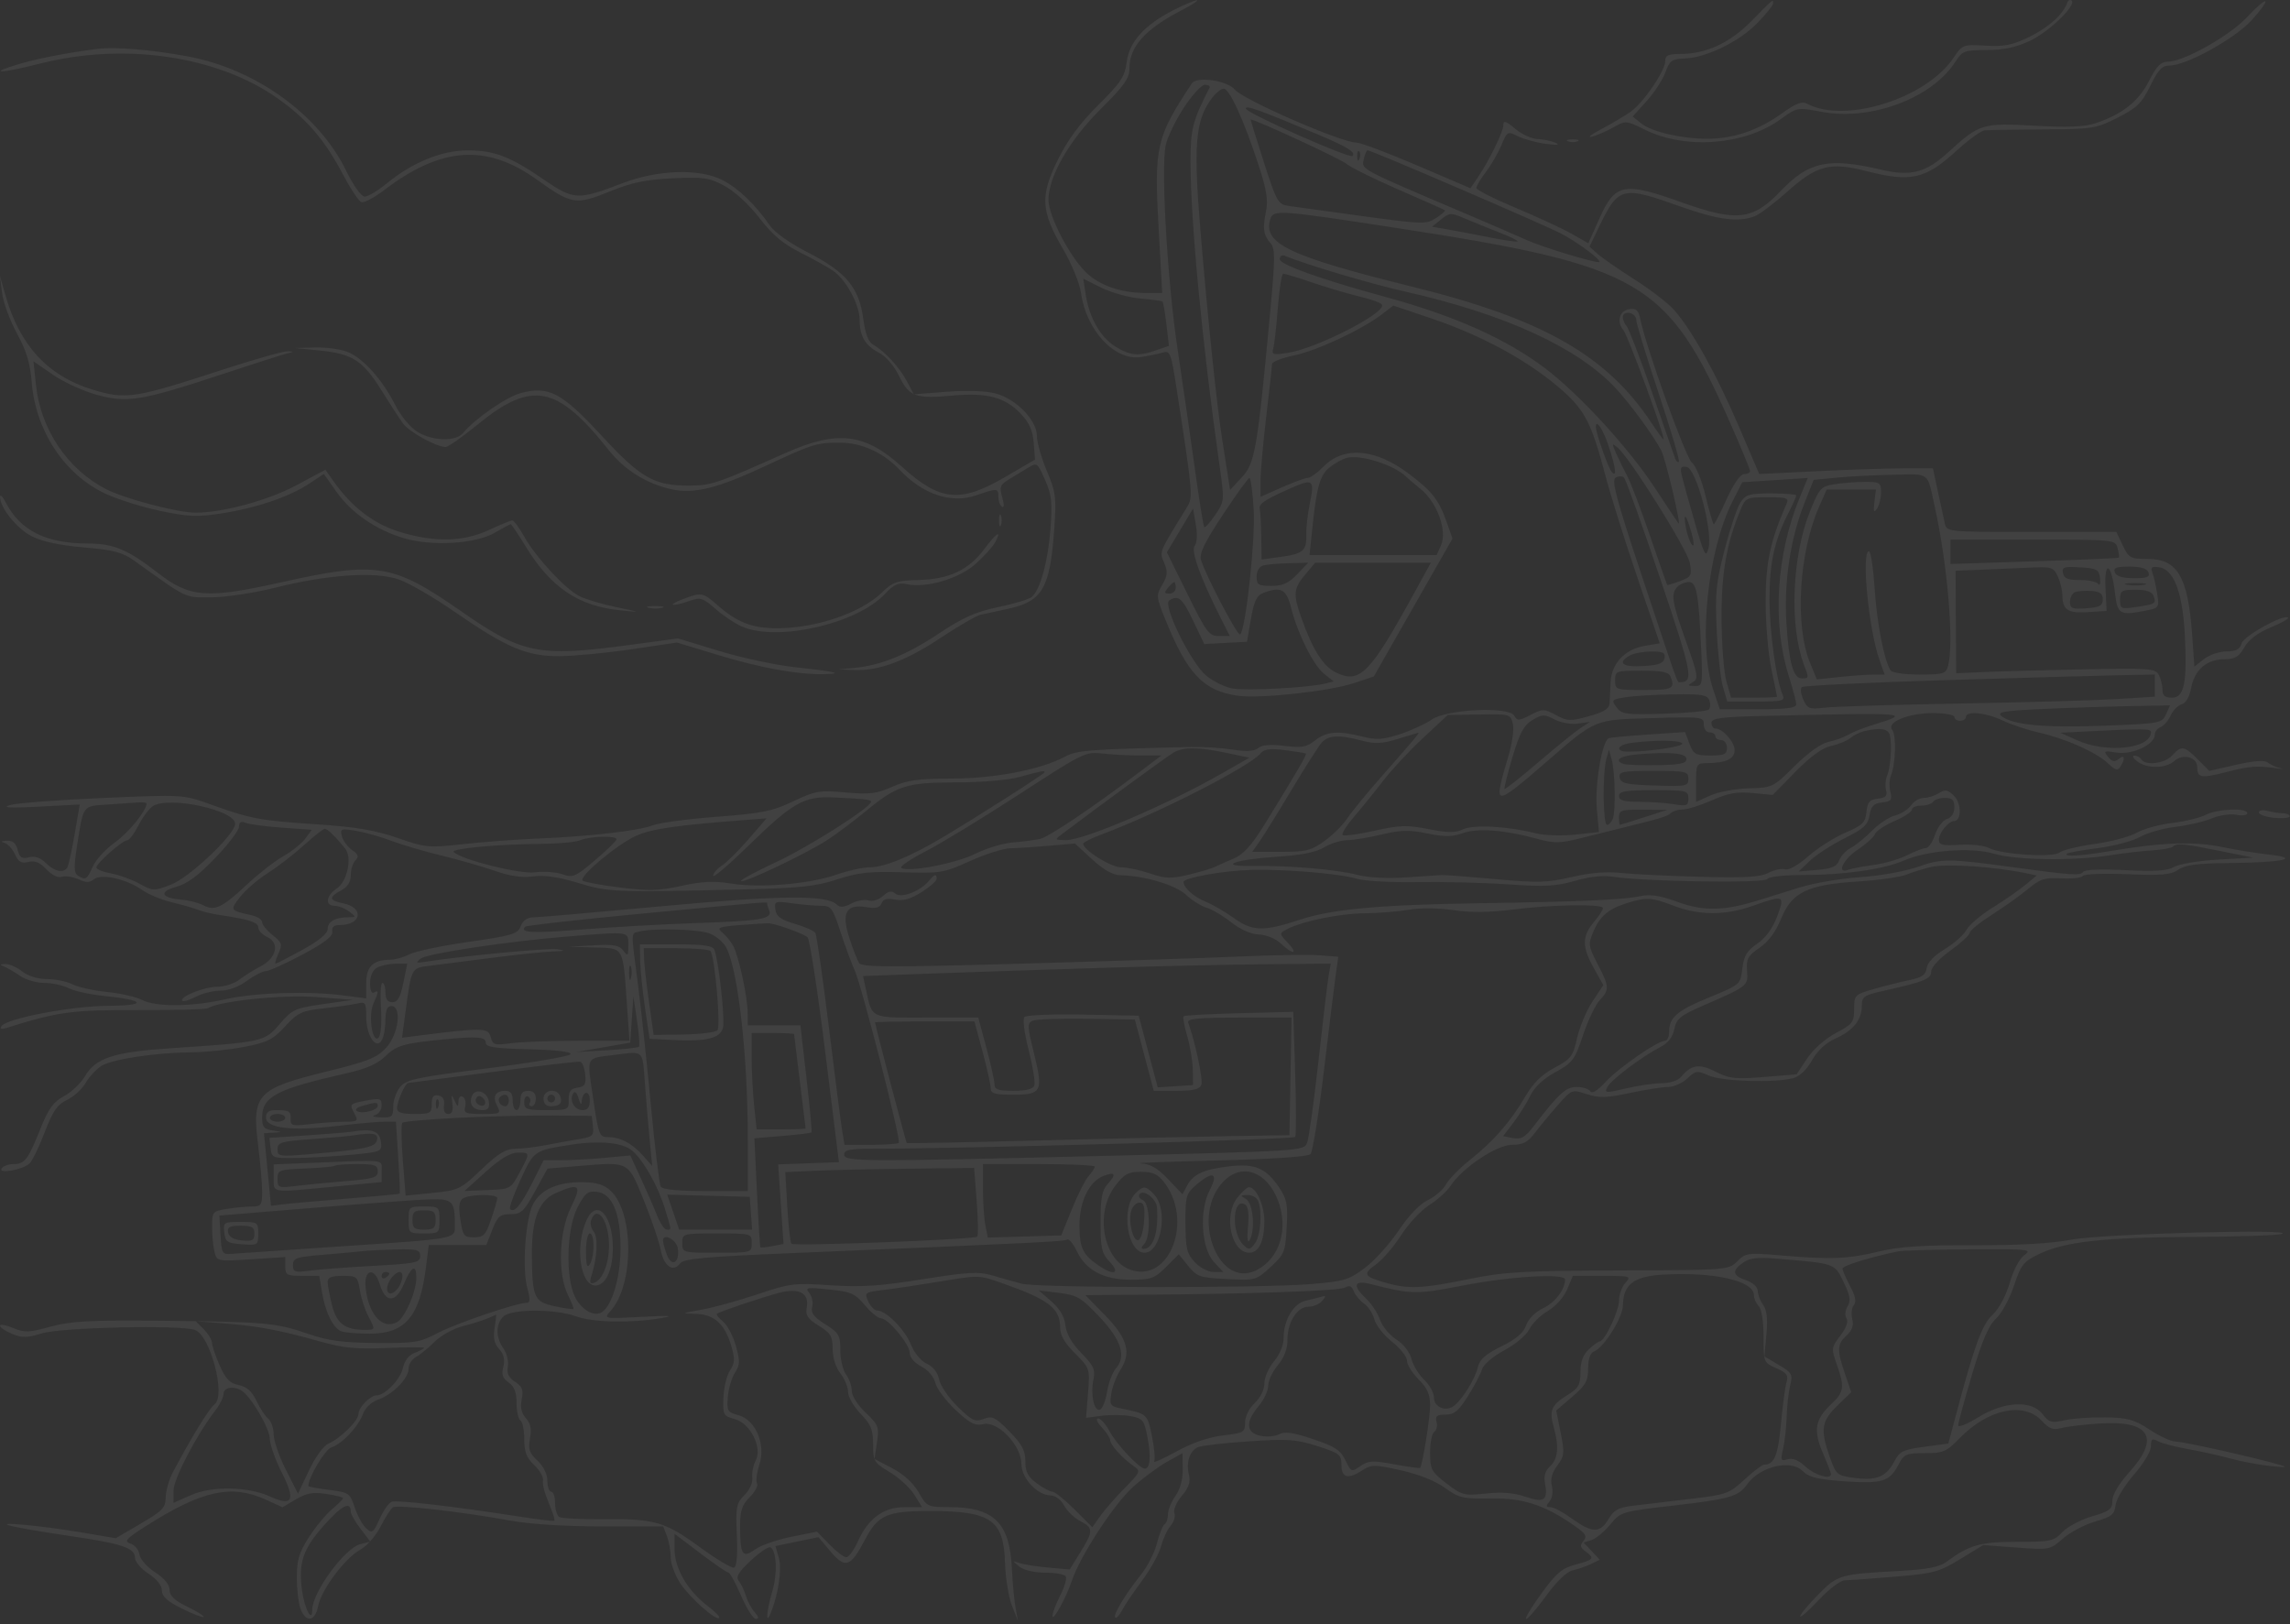 <svg width="571" height="405" viewBox="0 0 571 405" fill="none" xmlns="http://www.w3.org/2000/svg">
<rect x="0" y="0" width="571" height="405" fill="#333333" stroke="none"/>
<g clip-path="url(#clip0_2234_1345)">
<path fill-rule="evenodd" clip-rule="evenodd" d="M292.672 2.489C285.411 6.174 281.584 10.405 280.932 15.465C280.461 19.117 279.48 20.602 273.853 26.18C269.291 30.701 266.245 34.826 263.767 39.842C259.298 48.886 259.512 52.608 265.046 62.079C267.212 65.783 269.198 70.636 269.537 73.048C270.85 82.418 277.978 90.035 284.502 89.04C286.353 88.758 288.774 88.255 289.88 87.923C291.773 87.356 291.989 87.924 293.427 97.244C297.42 123.114 297.496 123.99 295.999 126.42C288.832 138.06 289.08 137.457 290.276 140.343C291.218 142.615 291.134 143.561 289.791 145.833C288.231 148.471 288.265 148.817 290.649 154.68C296.078 168.044 300.06 172.228 308.537 173.478C314.067 174.294 331.481 172.397 337.745 170.295L342.555 168.683L352.366 151.49L362.177 134.296L360.789 130.36C358.76 124.612 357.183 122.577 351.326 118.156C342.928 111.815 335.081 111.167 329.959 116.392C328.481 117.898 326.745 119.142 326.1 119.156C325.454 119.172 322.535 120.24 319.612 121.533L314.299 123.883L314.306 119.851C314.312 117.634 314.958 110.413 315.741 103.805C316.524 97.197 317.17 91.337 317.174 90.781C317.179 90.227 319.668 89.254 322.708 88.621C328.423 87.43 339.545 82.22 344.549 78.391L347.409 76.203L356.824 79.374C368.851 83.425 379.97 89.359 387.966 95.998C395.05 101.877 396.693 104.894 400.322 118.683C401.576 123.452 405.133 134.791 408.225 143.883L413.851 160.413L410.063 161.053C405.189 161.876 401.817 165.452 401.599 170.024C401.508 171.929 401.392 174.321 401.337 175.338C401.265 176.722 399.968 177.54 396.181 178.594C391.553 179.881 390.853 179.858 387.975 178.308C384.989 176.699 384.668 176.697 381.617 178.275C378.744 179.759 378.316 179.779 377.572 178.452C376.25 176.087 360.68 176.834 356.963 179.438C355.436 180.511 351.888 182.141 349.078 183.062C344.874 184.441 343.222 184.55 339.761 183.679C333.641 182.138 330.783 182.366 327.914 184.623C325.759 186.318 324.58 186.528 320.262 185.99C316.813 185.558 314.701 185.731 313.75 186.521C312.756 187.344 310.861 187.46 307.313 186.912C304.547 186.484 299.905 186.191 296.999 186.259C271.111 186.866 268.563 187.064 265.499 188.7C259.478 191.917 248.031 194.122 237.289 194.14C228.992 194.15 226.213 194.536 222.466 196.193C218.548 197.926 216.796 198.138 210.83 197.597C204.336 197.009 203.347 197.176 197.777 199.819C192.566 202.293 189.988 202.812 178.685 203.669C171.498 204.213 164.362 205.164 162.826 205.779C159.437 207.137 147.08 208.563 134.082 209.096C128.796 209.312 120.417 209.94 115.462 210.489C106.863 211.444 106.12 211.373 99.122 208.943C93.518 206.998 88.735 206.195 78.816 205.537C64.737 204.602 62.509 204.181 52.384 200.538C45.658 198.118 45.651 198.116 25.472 198.984C14.371 199.458 3.99 200.261 2.404 200.766C0.381 201.408 2.557 201.522 9.699 201.146L19.877 200.609L18.608 208.015C17.912 212.088 17.09 215.826 16.784 216.32C15.861 217.813 13.577 217.341 11.452 215.216C10.088 213.851 8.737 213.389 7.229 213.767C5.444 214.215 4.895 213.854 4.41 211.928C3.982 210.217 3.196 209.564 1.665 209.644C0.26 209.717 0.054 209.897 1.069 210.168C1.921 210.395 3.12 211.688 3.736 213.039C4.612 214.961 5.341 215.374 7.085 214.936C8.689 214.532 9.944 215.046 11.562 216.768C12.927 218.222 14.451 218.957 15.445 218.641C16.345 218.356 18.2 218.632 19.566 219.255C21.472 220.124 22.368 220.124 23.414 219.255C25.203 217.772 31.541 219.162 35.35 221.874C36.901 222.978 40.286 224.388 42.874 225.005C45.461 225.623 48.444 226.475 49.501 226.902C50.558 227.326 52.937 227.897 54.787 228.17C62.122 229.246 64.399 229.987 64.399 231.287C64.399 232.031 65.413 233.103 66.652 233.667C69.813 235.107 68.948 238.918 65 240.943C63.348 241.789 60.965 243.287 59.703 244.269C58.442 245.252 55.935 246.056 54.129 246.056C50.892 246.056 44.544 248.627 45.477 249.56C45.742 249.824 47.275 249.361 48.883 248.529C50.492 247.698 53.26 247.016 55.033 247.016C56.964 247.016 59.565 246.053 61.515 244.613C63.307 243.293 65.445 242.188 66.267 242.162C67.09 242.133 71.223 240.267 75.452 238.013C80.951 235.082 83.06 233.453 82.859 232.295C82.662 231.169 83.248 230.672 84.781 230.663C90.213 230.625 90.841 226.306 85.567 225.251C82.031 224.543 81.902 223.719 85.063 222.028C86.692 221.155 87.466 219.926 87.466 218.211C87.466 216.821 87.989 215.16 88.628 214.522C89.538 213.612 89.354 213.053 87.787 211.954C86.685 211.184 85.545 209.64 85.255 208.527C84.76 206.638 84.99 206.547 88.739 207.167C90.947 207.533 94.915 208.652 97.558 209.653C100.202 210.655 105.824 212.311 110.053 213.333C114.282 214.354 120.261 216.067 123.338 217.139C127.183 218.479 130.193 218.914 132.957 218.536C135.72 218.158 139.221 218.666 144.144 220.161C151.814 222.491 153.116 222.541 185.504 221.778C199.443 221.449 203.42 221.023 208.725 219.289C213.993 217.567 216.882 217.253 225.064 217.507C234.541 217.801 235.324 217.671 241.888 214.696C245.674 212.982 250.215 211.553 251.981 211.521C253.744 211.49 258.077 211.21 261.612 210.9L268.035 210.334L272.292 214.259C275.139 216.884 277.466 218.202 279.325 218.243C285.425 218.379 293.12 220.672 295.753 223.139C297.23 224.524 299.521 225.963 300.842 226.342C302.164 226.72 304.931 228.352 306.991 229.972C309.309 231.794 311.95 232.961 313.914 233.029C315.75 233.093 318.048 234.038 319.361 235.273C322.423 238.151 323.839 237.997 321.104 235.084C318.943 232.784 318.942 232.754 320.858 231.728C324.59 229.731 333.986 227.792 340.21 227.737C343.668 227.705 348.66 227.305 351.302 226.848C354.164 226.352 358.662 226.393 362.419 226.952C366.824 227.605 371.47 227.541 377.799 226.739C386.539 225.633 398.723 225.394 399.637 226.309C399.881 226.552 398.946 228.101 397.558 229.749C394.418 233.48 394.386 235.999 397.406 241.403L399.776 245.644L397.069 249.732C395.581 251.98 393.86 256.073 393.242 258.827C392.22 263.402 391.729 264.046 387.615 266.24C384.432 267.937 382.297 270.035 380.346 273.382C376.707 279.63 372.469 284.497 366.603 289.168C363.966 291.268 361.242 294.044 360.55 295.336C359.857 296.63 357.831 298.385 356.043 299.236C354.029 300.198 351.26 303.081 348.758 306.822C346.537 310.141 342.742 314.339 340.323 316.153C336.301 319.167 335.14 319.515 326.794 320.191C313.873 321.24 258.745 321.158 254.707 320.086C252.857 319.593 249.562 318.666 247.382 318.021C244.027 317.029 241.371 317.178 229.99 318.992C219.297 320.698 214.618 321.001 207.039 320.482C198.084 319.868 197.005 320.004 188.869 322.739C184.111 324.339 177.839 326.064 174.931 326.575C169.791 327.476 169.754 327.504 173.563 327.627C178.172 327.775 180.769 330.179 182.396 335.799C183.276 338.837 183.204 339.931 182.005 341.761C181.197 342.994 180.464 346.041 180.376 348.532C180.225 352.834 180.367 353.099 183.19 353.852C187.076 354.885 190.152 360.98 188.419 364.216C187.806 365.364 187.429 367.266 187.582 368.438C187.745 369.678 186.928 371.505 185.627 372.803C183.59 374.841 183.424 375.722 183.727 382.793C183.945 387.796 183.693 390.668 183.019 390.895C182.444 391.087 178.63 388.8 174.539 385.813C165.77 379.41 163.21 378.672 150.264 378.809C144.891 378.864 140.026 378.622 139.451 378.265C138.877 377.91 138.407 376.349 138.407 374.793C138.407 373.239 137.975 371.967 137.446 371.967C136.918 371.967 136.485 370.745 136.485 369.251C136.485 367.578 135.537 365.646 134.018 364.216C131.977 362.3 131.655 361.34 132.157 358.668C132.596 356.329 132.313 354.935 131.135 353.635C130.003 352.384 129.683 350.95 130.087 348.93C130.557 346.584 130.238 345.745 128.428 344.559C126.812 343.501 126.31 342.445 126.63 340.773C126.874 339.497 126.38 337.465 125.532 336.255C123.575 333.461 123.563 330.241 125.5 328.302C127.452 326.35 138.321 326.327 143.694 328.262C147.91 329.781 157.336 329.97 164.839 328.683C168.382 328.077 167.125 327.993 160.057 328.362C150.502 328.86 150.477 328.857 152.22 326.93C158.111 320.419 158.137 302.439 152.263 296.92C150.661 295.416 148.782 294.835 145.353 294.783C139.137 294.688 134.828 296.585 132.914 300.257C130.992 303.939 130.149 316.407 131.492 321.272C132.23 323.945 132.196 324.865 131.361 324.853C128.937 324.819 113.637 330.016 109.092 332.419C104.695 334.746 103.388 334.955 93.714 334.873C85.422 334.801 81.799 334.316 76.921 332.628C68.848 329.832 66.14 329.588 40.37 329.338C22.302 329.165 17.737 329.406 12.622 330.808C7.221 332.291 6.117 332.33 3.251 331.131C1.463 330.386 0.001 330.132 0.001 330.569C0.001 331.006 1.354 331.925 3.006 332.609C5.501 333.643 6.766 333.622 10.455 332.485C15.373 330.971 45.103 330.318 48.641 331.647C52.454 333.078 56.365 347.966 53.503 350.157C52.148 351.194 47.721 358.413 43.097 367.123C42.126 368.953 41.322 371.765 41.313 373.371C41.296 375.942 40.55 376.727 35.077 379.928L28.859 383.564L20.437 382.135C10.215 380.399 -2.234 379.266 2.885 380.536C4.735 380.996 11.223 382.101 17.302 382.991C30.462 384.92 33.642 385.976 33.642 388.415C33.642 389.41 35.134 391.178 36.994 392.383C39.075 393.73 40.35 395.328 40.358 396.595C40.367 398.09 41.706 399.294 45.381 401.114C48.137 402.479 50.569 403.419 50.784 403.203C50.999 402.988 49.176 401.84 46.734 400.654C43.515 399.091 42.292 397.931 42.292 396.445C42.292 395.132 40.998 393.56 38.688 392.067C36.67 390.764 34.951 388.809 34.783 387.626C34.616 386.465 33.592 385.232 32.505 384.886C30.822 384.352 31.437 383.683 36.651 380.374C50.384 371.656 57.701 370.061 66.217 373.924L70.439 375.84L73.79 373.863C76.424 372.309 78.039 372.02 81.342 372.516C83.653 372.862 85.544 373.341 85.544 373.58C85.544 373.819 84.291 375.068 82.76 376.356C81.228 377.646 78.632 380.791 76.993 383.346C74.566 387.128 74.01 388.996 74.01 393.373C74.01 396.333 74.432 399.864 74.947 401.22C76.282 404.729 78.607 404.335 79.331 400.474C80.088 396.436 86.065 388.463 89.869 386.411C91.455 385.557 93.719 382.961 94.901 380.639C96.083 378.32 97.472 376.161 97.988 375.844C99.105 375.153 115.391 376.994 126.874 379.11C132.066 380.067 140.57 380.614 150.206 380.616H165.368L166.305 383.082C166.82 384.438 167.242 386.827 167.242 388.39C167.242 389.953 168.315 392.845 169.625 394.814C172.057 398.472 178.553 404.229 179.349 403.432C179.591 403.189 178.247 401.815 176.362 400.379C171.455 396.634 168.203 391.053 168.203 386.37V382.475L174.594 387.312C178.109 389.974 181.281 392.151 181.645 392.151C182.009 392.151 183.425 394.747 184.794 397.917C186.162 401.089 187.814 403.685 188.464 403.685C189.286 403.685 189.197 403.173 188.169 402.003C187.358 401.077 186.371 399.239 185.98 397.917C185.59 396.597 184.797 394.927 184.221 394.21C183.413 393.202 184.098 392.044 187.236 389.116C189.472 387.032 191.675 385.56 192.136 385.844C193.663 386.788 193.886 392.417 192.569 396.789C191.135 401.562 190.847 405.537 192.177 402.244C194.089 397.503 195.005 391.273 194.202 388.472L193.356 385.524L198.717 384.413L204.079 383.3L207.046 386.829C210.746 391.228 212.086 390.793 215.624 384.035C218.921 377.735 221.101 376.77 232.024 376.779C247.057 376.787 250.27 379.01 250.586 389.608C250.698 393.385 251.471 398.206 252.3 400.32L253.812 404.165L253.207 400.802C252.875 398.952 252.47 394.579 252.308 391.086C251.779 379.708 247.812 375.819 236.716 375.804C231.287 375.797 231.11 375.712 229.066 372.131C227.743 369.815 225.33 367.603 222.518 366.129L218.063 363.797L218.671 359.649C219.239 355.793 219.04 355.276 215.849 352.264C213.874 350.404 212.403 348.082 212.386 346.801C212.37 345.576 211.72 343.734 210.944 342.709C210.168 341.681 209.533 338.983 209.533 336.712C209.533 332.955 209.194 332.37 205.768 330.207C202.873 328.38 202.121 327.377 202.518 325.865C202.799 324.783 202.469 323.222 201.782 322.394C200.666 321.047 201.176 320.958 206.716 321.534C212.204 322.105 213.205 322.544 215.633 325.445C217.139 327.244 218.932 328.716 219.619 328.716C221.438 328.716 226.834 335.19 226.834 337.374C226.834 338.471 228.015 339.849 229.704 340.723C231.397 341.599 232.837 343.281 233.219 344.832C233.574 346.275 235.84 349.308 238.256 351.57C241.863 354.951 243.109 355.583 245.244 355.114C248.855 354.322 254.643 360.409 254.68 365.044C254.711 368.638 258.629 372.846 261.994 372.896C263.141 372.916 264.561 373.986 265.325 375.412C266.056 376.779 267.858 378.52 269.332 379.282C272.656 381.002 272.659 381.765 269.364 387.089L266.722 391.36L261.435 390.884C258.527 390.622 255.283 390.115 254.227 389.758C252.331 389.119 252.331 389.132 254.17 390.631C255.287 391.542 257.865 392.151 260.6 392.151C263.112 392.151 265.425 392.568 265.74 393.078C266.056 393.591 265.432 395.735 264.356 397.847C263.278 399.958 262.415 402.244 262.436 402.925C262.488 404.517 265.814 398.463 267.3 394.074C269.378 387.924 277.839 374.969 282.499 370.796C285.027 368.532 288.84 365.708 290.972 364.52L294.849 362.359L294.904 366.375C294.94 368.882 294.26 371.374 293.095 373.009C292.071 374.448 291.23 376.507 291.23 377.585C291.23 378.661 290.85 379.778 290.388 380.063C289.924 380.35 289.072 382.463 288.495 384.757C287.915 387.053 286.126 390.59 284.517 392.615C280.477 397.698 277.453 402.724 278.067 403.337C278.349 403.619 279.102 402.84 279.739 401.605C280.374 400.37 282.62 397.045 284.725 394.217C286.832 391.387 288.984 387.496 289.509 385.565C290.031 383.637 291.12 381.317 291.924 380.413C292.729 379.507 293.136 378.113 292.829 377.314C292.519 376.507 293.336 374.6 294.668 373.016C296.413 370.943 296.902 369.515 296.465 367.772C295.687 364.677 296.638 361.758 298.717 360.86C299.621 360.47 305.336 359.815 311.414 359.408C321.129 358.755 323.197 358.898 328.476 360.589C334.034 362.368 334.483 362.723 334.483 365.317C334.483 368.554 336.164 368.953 339.788 366.58C341.948 365.164 342.721 365.167 349.288 366.629C353.706 367.612 357.898 369.28 360.266 370.994C363.766 373.53 364.751 373.76 371.636 373.647C379.722 373.514 384.935 375.191 392.398 380.325C395.38 382.377 395.804 383.055 394.837 384.22C393.897 385.353 393.99 385.867 395.312 386.834C397.683 388.568 397.424 388.916 392.873 390.124C389.453 391.034 388.05 392.226 384.264 397.446C381.776 400.879 380.106 403.685 380.552 403.685C380.996 403.685 383.247 401.08 385.554 397.897C388.17 394.29 390.653 391.908 392.152 391.574C393.474 391.282 395.533 390.566 396.727 389.987L398.9 388.932L396.885 386.788L394.871 384.643L396.853 384.015C397.943 383.669 400.034 381.933 401.501 380.161C404.142 376.964 404.286 376.921 417.476 375.396C431.273 373.801 433.489 373.162 435.596 370.179C438.752 365.708 446.477 363.817 449.45 366.789C451.036 368.375 453.139 368.896 459.892 369.373C469.32 370.038 471.184 369.464 473.384 365.21C474.738 362.591 475.281 362.356 479.926 362.356C484.565 362.356 485.309 362.033 488.717 358.543C495.766 351.322 504.648 349.47 509.111 354.288C510.976 356.3 511.945 356.655 514.027 356.095C515.454 355.71 519.779 355.196 523.64 354.953C536.025 354.173 538.673 358.468 531.039 366.959C528.318 369.985 526.714 372.671 526.714 374.202C526.714 376.315 526.039 376.832 521.624 378.117C518.823 378.93 515.504 380.691 514.246 382.029C512.116 384.297 511.349 384.461 502.949 384.461C493.761 384.461 491.056 385.225 485.373 389.426C483.55 390.775 480.612 391.339 473.359 391.731C458.722 392.527 458.237 392.67 453.311 397.665C450.863 400.149 448.859 402.568 448.859 403.041C448.859 403.516 450.936 401.691 453.475 398.989C456.012 396.285 458.932 394.067 459.962 394.058C460.993 394.049 466.597 393.648 472.415 393.166C482.144 392.361 483.461 392.008 488.756 388.782L494.515 385.273L502.819 385.892C511.037 386.506 511.156 386.482 514.373 383.656C516.162 382.088 519.777 380.177 522.409 379.414C526.546 378.213 527.237 377.655 527.515 375.3C527.693 373.783 529.72 370.42 532.08 367.72C534.466 364.994 536.325 361.899 536.325 360.655C536.325 358.802 536.612 358.596 538.102 359.392C539.078 359.915 542.429 360.793 545.551 361.34C548.669 361.888 553.385 362.937 556.029 363.669C558.671 364.4 563.214 365.253 566.12 365.563C569.963 365.974 570.62 365.897 568.523 365.285C562.25 363.449 544.38 359.449 542.496 359.46C541.397 359.467 538.487 358.138 536.027 356.509C532.213 353.983 530.6 353.531 525.049 353.431C521.472 353.367 516.865 353.685 514.814 354.136C511.497 354.868 510.89 354.702 509.342 352.65C506.642 349.071 499.695 349.406 493.229 353.426C490.499 355.121 488.267 356.015 488.267 355.413C488.267 354.81 489.823 349.098 491.725 342.718C494.253 334.245 495.857 330.503 497.68 328.839C499.054 327.586 501.067 323.909 502.152 320.669C503.939 315.333 504.535 314.582 508.451 312.699C514.865 309.618 524.516 308.541 546.696 308.435C557.644 308.382 567.606 308.057 568.836 307.713C573.774 306.332 524.255 307.645 516.621 309.097C511.454 310.082 503.416 310.541 492.112 310.499C479.466 310.453 473.621 310.838 468.563 312.057C460.781 313.93 456.57 314.103 444.286 313.06C435.79 312.339 435.287 312.403 433.186 314.501C431 316.683 430.786 316.701 403.638 316.792C379.656 316.872 375.053 317.14 366.2 318.953C354.66 321.317 351.194 321.477 345.647 319.902C340.053 318.314 339.709 317.697 343.083 315.295C344.721 314.128 347.55 310.846 349.37 308.002C351.19 305.156 354.344 301.777 356.382 300.492C358.418 299.206 360.812 297.042 361.704 295.682C364.657 291.175 373.222 285.463 377.028 285.463C379.747 285.463 380.942 284.842 382.707 282.508C383.936 280.883 386.514 277.769 388.434 275.587C391.911 271.637 391.936 271.628 395.642 272.831C398.728 273.835 400.554 273.785 406.391 272.544C410.259 271.719 414.557 271.045 415.942 271.045C417.326 271.045 419.476 270.09 420.718 268.925C422.818 266.95 423.187 266.9 426.065 268.192C429.344 269.662 442.542 270.074 447.118 268.847C448.727 268.417 450.499 266.738 451.81 264.403C453.177 261.973 455.255 260.048 457.707 258.943C462.131 256.947 464.239 254.319 464.239 250.8C464.239 248.543 464.768 248.165 469.361 247.138C479.841 244.791 481.539 244.112 481.539 242.256C481.539 241.212 483.539 239.032 486.346 237.016C488.988 235.118 491.15 233.125 491.15 232.59C491.15 232.053 493.638 230.031 496.678 228.095C499.718 226.16 503.773 223.269 505.689 221.669C508.696 219.162 509.838 218.798 514.002 219.019C516.657 219.16 519.069 218.889 519.361 218.415C519.654 217.94 524.63 217.749 530.419 217.988C539.073 218.345 541.342 218.143 543.174 216.859C544.88 215.665 547.893 215.276 556.002 215.203C569.237 215.084 574.035 214.024 565.64 213.076C562.468 212.718 557.494 211.92 554.587 211.307C547.101 209.722 539.383 209.985 525.752 212.284C519.051 213.415 514.558 213.678 515.343 212.893C515.611 212.625 519.088 211.994 523.072 211.49C527.056 210.984 531.777 209.733 533.561 208.711C535.345 207.687 539.324 206.554 542.4 206.191C545.478 205.828 549.558 204.88 551.465 204.083C553.38 203.283 556.15 202.877 557.644 203.174C559.133 203.472 560.354 203.294 560.354 202.78C560.354 201.365 552.93 201.656 549.972 203.185C548.545 203.924 544.782 204.834 541.61 205.207C538.439 205.583 534.457 206.682 532.762 207.653C531.067 208.623 526.348 209.881 522.273 210.448C518.2 211.014 514.278 211.967 513.558 212.564C511.945 213.903 499.006 213.085 495.952 211.451C494.794 210.832 491.511 210.472 488.654 210.65C484.303 210.921 483.459 210.711 483.461 209.36C483.461 207.688 485.893 204.727 487.263 204.727C489.113 204.727 489.117 200.341 487.268 198.495C485.668 196.893 485.059 196.777 483.463 197.772C482.419 198.425 480.719 198.959 479.684 198.959C478.651 198.959 477.218 199.794 476.504 200.812C475.791 201.835 474.003 202.969 472.533 203.339C471.063 203.708 468.487 205.406 466.808 207.112C465.131 208.82 462.759 210.739 461.541 211.378C460.322 212.018 458.995 213.432 458.592 214.522C458.023 216.061 456.813 216.593 453.171 216.907L448.485 217.308L451.305 214.622C452.859 213.144 456.727 210.638 459.905 209.051C464.688 206.664 465.764 205.672 466.165 203.283C466.549 201.001 467.2 200.338 469.291 200.097C471.561 199.835 471.85 199.463 471.345 197.456C471.024 196.17 471.082 194.361 471.479 193.435C472.665 190.652 472.89 183.297 471.825 182.015C470.249 180.116 475.809 177.814 481.971 177.814C484.906 177.814 487.306 178.246 487.306 178.775C487.306 179.303 487.955 179.736 488.747 179.736C489.541 179.736 490.189 179.303 490.189 178.775C490.189 177.197 495.204 177.678 499.32 179.651C501.434 180.664 505.524 182.025 508.405 182.675C515.065 184.177 522.698 187.581 525.615 190.347C527.456 192.095 528.036 192.247 528.723 191.162C530.011 189.128 529.758 188.018 528.284 189.242C527.278 190.075 526.657 189.952 525.64 188.719C524.428 187.247 524.617 187.155 527.793 187.665C531.643 188.286 537.287 185.642 537.287 183.217C537.287 182.473 537.94 181.613 538.737 181.308C539.533 181.001 540.668 179.695 541.256 178.403C541.845 177.111 543.08 175.857 544 175.616C545.042 175.344 545.934 173.804 546.357 171.547C547.203 167.035 550.193 164.433 554.587 164.384C557.31 164.353 558.268 163.789 559.615 161.422C560.705 159.507 562.95 157.805 566.125 156.485C568.791 155.378 570.773 154.272 570.53 154.029C569.515 153.014 559.549 158.508 558.942 160.416C558.463 161.93 557.508 162.435 555.132 162.435C553.388 162.435 550.882 163.285 549.563 164.322L547.164 166.21L546.605 158.315C545.581 143.842 542.96 139.368 535.504 139.368C531.204 139.368 530.812 139.154 529.31 136.004L527.706 132.639H506.564C485.423 132.639 485.42 132.639 484.927 130.477C484.658 129.287 483.88 125.719 483.202 122.547L481.969 116.78H474.785C470.835 116.78 461.093 117.099 453.136 117.487L438.668 118.192L433.432 106.003C427.912 93.153 421.84 82.264 417.401 77.25C415.936 75.596 411.496 72.181 407.53 69.661C403.565 67.141 399.424 64.272 398.327 63.288L396.334 61.496L398.819 56.353C403.551 46.564 404.523 46.324 418.784 51.422C428.265 54.81 433.407 55.501 437.503 53.936C438.727 53.469 442.426 50.679 445.721 47.736C453.013 41.223 456.324 40.354 465.198 42.628C476.517 45.528 480.044 44.728 488 37.457C490.876 34.83 493.95 32.603 494.833 32.511C495.716 32.418 502.276 32.31 509.413 32.271C521.831 32.202 522.63 32.076 528.03 29.339C532.855 26.895 534.036 25.744 536.161 21.41C538.161 17.333 539.112 16.34 541.019 16.34C545.117 16.34 557.132 9.713 561.371 5.115C563.551 2.75 565.117 0.599 564.853 0.335C564.589 0.07 562.552 1.829 560.327 4.243C556.061 8.871 544.496 15.379 540.537 15.379C538.794 15.379 537.726 16.473 535.845 20.182C533.267 25.273 529.094 28.561 522.448 30.744C519.711 31.642 515.525 31.809 507.315 31.346C494.348 30.612 493.557 30.853 485.864 37.889C480.192 43.076 476.478 44.053 469.054 42.306C455.967 39.227 451.014 40.271 444.055 47.575C437.062 54.912 433.093 55.375 419.344 50.461C404.834 45.275 402.748 45.685 398.793 54.499L396.031 60.655L391.929 58.317C389.674 57.031 383.394 54.122 377.975 51.852C372.557 49.581 368.123 47.338 368.123 46.866C368.123 46.393 369.19 44.607 370.496 42.896C371.802 41.185 373.54 38.179 374.361 36.217C375.811 32.743 375.918 32.684 378.475 33.973C379.918 34.7 383.046 35.553 385.424 35.868C388.313 36.249 389.11 36.156 387.827 35.588C386.769 35.12 384.748 34.707 383.335 34.669C381.922 34.633 379.435 33.482 377.809 32.113C375.463 30.14 374.851 29.948 374.851 31.184C374.851 32.847 371.287 40.133 368.396 44.375L366.65 46.939L353.361 41.251C346.053 38.123 339.252 35.563 338.25 35.563C334.457 35.563 310.062 24.929 307.88 22.323C305.975 20.048 298.378 18.966 297.173 20.797C288.194 34.437 287.75 36.407 288.92 57.432L289.789 73.051L285.575 73.05C279.426 73.047 273.994 71.126 270.636 67.764C266.529 63.654 261.435 53.733 261.435 49.846C261.437 44.01 266.625 34.974 274.424 27.226C280.374 21.314 281.621 19.545 281.626 17.007C281.637 11.615 285.546 7.267 294.595 2.579C297.238 1.21 298.968 0.081 298.44 0.069C297.91 0.059 295.316 1.147 292.672 2.489ZM436.67 5.288C431.31 10.732 425.383 13.456 418.893 13.456C415.976 13.456 415.219 13.818 415.219 15.214C415.219 17.638 409.838 25.545 406.639 27.824C405.191 28.856 401.877 30.825 399.28 32.2C396.68 33.575 395.637 34.417 396.959 34.071C398.279 33.726 400.72 32.665 402.379 31.715C405.344 30.015 405.48 30.027 410.193 32.359C420.29 37.356 435.048 36.21 443.989 29.733C448.108 26.749 448.147 26.741 454.19 27.882C466.547 30.214 481.823 24.465 487.641 15.295C489.288 12.701 489.852 12.494 495.331 12.486C499.491 12.479 502.669 11.813 506.055 10.236C510.867 7.994 517.816 1.309 516.55 0.14C516.18 -0.202 515.691 0.039 515.465 0.673C514.416 3.602 510.849 6.824 506.069 9.163C501.802 11.252 499.805 11.656 495.106 11.385C489.47 11.06 489.316 11.118 487.099 14.418C480.278 24.56 460.058 30.916 450.643 25.878C449.303 25.16 447.832 25.732 444.074 28.432C438.415 32.498 432.144 34.602 425.687 34.602C419.314 34.602 411.812 32.861 409.253 30.789L407.109 29.053L410.582 25.209C412.491 23.096 414.595 19.871 415.255 18.044C416.324 15.093 416.866 14.706 420.117 14.578C425.512 14.367 433.723 10.356 438.199 5.743C440.363 3.514 442.131 1.31 442.131 0.845C442.131 -0.296 442.301 -0.433 436.67 5.288ZM24.511 12.166C17.084 13.097 9.553 14.539 4.905 15.919C-3.604 18.446 -0.001 18.396 10.044 15.848C31.009 10.53 54.16 13.917 69.192 24.501C76.462 29.62 80.96 34.863 85.544 43.562C87.394 47.073 89.439 50.152 90.087 50.404C90.735 50.657 93.295 49.314 95.775 47.421C110.005 36.56 121.33 35.786 133.901 44.817C142.501 50.996 143.595 51.178 151.864 47.811C157.522 45.506 160.932 44.787 167.723 44.465C175.461 44.098 176.826 44.298 180.662 46.356C183.185 47.708 186.767 51.008 189.356 54.364C192.61 58.584 195.263 60.825 199.527 62.956C202.7 64.542 206.384 66.592 207.713 67.513C210.969 69.767 214.339 75.98 214.339 79.73C214.339 83.822 215.731 86.18 219.206 87.978C220.916 88.862 222.948 91.231 224.191 93.789C226.68 98.912 228.298 99.496 237.588 98.633C246.006 97.85 250.58 99.056 254.416 103.066C256.65 105.403 257.505 107.284 257.746 110.409L258.07 114.61L250.572 118.979C239.414 125.48 234.373 124.973 224.912 116.4C215.668 108.024 208.816 107.195 196 112.901C178.512 120.687 177.413 121.059 171.827 121.083C163.12 121.119 159.751 119.19 149.931 108.548C140.075 97.867 136.786 96.145 129.817 98.022C126.247 98.983 118.366 104.445 115.463 107.97C113.661 110.157 107.902 110.01 104.08 107.68C102.317 106.606 99.944 103.733 98.555 100.992C95.365 94.695 90.657 89.418 86.791 87.803C85.082 87.088 81.399 86.566 78.606 86.641L73.53 86.777L79.925 87.431C87.936 88.25 90.5 89.926 95.141 97.382C97.176 100.65 99.58 104.343 100.483 105.588C102.022 107.708 108.742 111.426 111.12 111.473C111.708 111.484 115.322 108.94 119.152 105.818C132.666 94.804 138.951 96.046 151.813 112.277C155.693 117.174 161.202 120.614 167.365 121.991C173.059 123.261 178.899 121.799 191.27 116.006C202.58 110.709 203.775 110.341 209.547 110.386C214.976 110.428 220.314 112.894 224.43 117.261C230.102 123.28 237.278 125.655 243.374 123.532C248.675 121.685 248.941 121.704 248.941 123.932C248.941 124.959 249.344 126.048 249.84 126.353C250.391 126.695 250.415 125.782 249.901 123.989C249.176 121.458 249.376 120.879 251.405 119.646C252.693 118.862 254.843 117.553 256.183 116.736C258.597 115.265 258.639 115.293 260.572 119.659C262.226 123.402 262.429 125.263 261.919 131.958C261.296 140.116 259.357 147.114 257.228 148.881C256.556 149.439 252.793 150.568 248.868 151.389C243.26 152.561 240.084 153.978 234.042 158.006C226.109 163.294 219.576 165.938 212.898 166.559L209.053 166.918L212.962 167.08C219.106 167.333 225.909 164.804 234.555 159.05C238.943 156.13 243.433 153.538 244.534 153.29C245.635 153.042 248.7 152.377 251.342 151.812C259.903 149.984 261.826 146.68 262.863 132.039C263.43 124.01 263.275 122.773 261.018 117.41C259.66 114.188 258.552 110.272 258.552 108.708C258.552 104.811 253.399 99.498 248.286 98.121C245.835 97.461 241.167 97.294 236.09 97.684L227.865 98.316L226.148 95.094C224.279 91.584 220.58 87.562 217.772 85.986C216.532 85.29 215.765 83.289 215.233 79.372C214.189 71.684 210.928 67.8 201.451 62.956C196.964 60.663 193.133 57.948 191.957 56.228C188.464 51.121 184.157 46.978 180.218 44.935C174.505 41.975 164.061 42.284 155.228 45.677C144.136 49.937 143.066 49.891 135.7 44.839C127.184 38.999 123.238 37.483 116.572 37.495C110.129 37.505 102.852 40.477 96.475 45.704C94.25 47.528 91.764 49.019 90.95 49.019C90.078 49.019 88.172 46.361 86.306 42.544C79.424 28.464 63.676 17.146 46.617 14.02C37.799 12.404 28.696 11.64 24.511 12.166ZM295.077 27.028C292.986 30.262 290.984 34.454 290.631 36.341C289.473 42.509 291.111 70.294 293.614 86.985C294.963 95.971 296.925 109.562 297.978 117.186C299.031 124.81 300.067 131.223 300.281 131.437C300.495 131.652 301.723 130.28 303.009 128.388C305.327 124.977 305.336 124.875 304.078 116.059C299.791 85.967 296.84 55.056 296.842 40.203C296.842 32.188 297.391 30.067 301.594 21.866C301.798 21.47 301.27 21.146 300.422 21.146C299.573 21.146 297.166 23.793 295.077 27.028ZM301.85 24.925C298.069 30.235 297.58 36.481 299.314 57.342C301.161 79.56 303.361 100.706 304.749 109.572C305.288 113.008 305.95 117.246 306.221 118.989L306.715 122.158L309.659 119.006C312.927 115.507 313.52 112.053 316.699 77.943C317.969 64.301 317.984 61.967 316.801 60.642C315.013 58.641 314.779 56.989 315.677 52.677C316.242 49.956 315.805 47.263 313.807 41.144C310.144 29.935 306.565 22.107 305.102 22.107C304.417 22.107 302.954 23.376 301.85 24.925ZM310.683 27.118C311.091 28.346 336.517 39.615 337.243 38.89C338.137 37.995 335.909 36.607 328.71 33.577C313.959 27.37 310.333 26.071 310.683 27.118ZM315.115 40.361C318.376 50.463 318.654 50.945 321.457 51.368C323.07 51.612 331.399 52.76 339.962 53.92C354.789 55.928 355.657 55.949 358.068 54.37C359.461 53.457 360.455 52.585 360.277 52.433C360.1 52.28 354.915 49.97 348.758 47.299C342.601 44.627 336.708 41.709 335.663 40.814C334.278 39.628 313.034 29.796 311.857 29.796C311.773 29.796 313.24 34.55 315.115 40.361ZM390.951 35.238C391.612 35.505 392.693 35.505 393.353 35.238C394.015 34.972 393.474 34.754 392.152 34.754C390.83 34.754 390.289 34.972 390.951 35.238ZM338.403 39.007C338.449 40.127 338.678 40.354 338.985 39.588C339.261 38.894 339.227 38.065 338.908 37.746C338.589 37.427 338.362 37.994 338.403 39.007ZM340.03 39.803C339.548 42.328 338.763 41.913 365.72 53.385C371.535 55.859 378.225 58.754 380.585 59.818C384.482 61.573 396.841 65.365 398.627 65.354C399.981 65.345 393.638 60.536 389.269 58.258C384.746 55.9 341.977 37.485 341.022 37.485C340.721 37.485 340.275 38.528 340.03 39.803ZM316.749 54.637C314.808 60.752 321.411 63.883 352.446 71.566C384.723 79.555 400.727 88.699 411.815 105.487C413.3 107.734 414.634 109.572 414.782 109.572C415.424 109.572 405.958 83.758 404.807 82.371C403.009 80.204 403.792 77.43 406.306 77.07C407.961 76.834 408.545 77.357 408.977 79.473C410.45 86.677 420.284 114.056 421.862 115.339C422.87 116.161 424.347 119.777 425.296 123.749C426.211 127.582 427.125 130.717 427.328 130.717C427.53 130.717 428.97 127.906 430.527 124.47C432.258 120.654 433.946 118.222 434.863 118.222C435.689 118.222 436.365 117.878 436.365 117.458C436.365 117.037 434.176 111.739 431.503 105.684C415.708 69.923 409.371 66.23 347.458 56.732C318.861 52.345 317.505 52.252 316.749 54.637ZM359.317 54.719L357.078 56.532L360.919 57.196C363.031 57.561 367.758 58.459 371.422 59.191C375.087 59.923 378.232 60.376 378.411 60.198C378.589 60.02 376.455 58.984 373.668 57.899C370.883 56.813 367.017 55.244 365.08 54.415C361.784 53.003 361.413 53.022 359.317 54.719ZM319.104 64.628C319.104 65.986 329.377 69.653 345.536 74.063C362.642 78.732 375.433 84.434 385.094 91.696C393.624 98.108 406.033 111.596 412.593 121.586C415.717 126.344 418.393 130.358 418.538 130.507C419.284 131.266 415.278 114.351 414.242 112.368C412.277 108.603 406.502 100.716 402.803 96.748C393.388 86.647 375.169 78.297 350.343 72.704C341.672 70.75 325.677 65.995 320.307 63.773C319.645 63.5 319.104 63.884 319.104 64.628ZM318.635 76.652C318.282 81.278 317.766 85.865 317.491 86.845C317.038 88.451 317.404 88.564 321.17 87.976C328.398 86.847 345.8 77.914 344.589 75.954C344.321 75.519 341.829 74.621 339.051 73.959C336.275 73.297 331.008 71.74 327.347 70.499C323.686 69.257 320.373 68.242 319.984 68.242C319.595 68.242 318.988 72.027 318.635 76.652ZM0.511 73.048C0.812 75.427 2.482 79.968 4.223 83.14C6.583 87.439 7.52 90.531 7.901 95.288C8.873 107.397 16.004 118.236 26.165 123.05C29.19 124.482 35.38 126.434 39.922 127.388C46.992 128.872 49.205 128.961 55.306 128.012C63.945 126.67 72.137 123.887 77.078 120.617L80.752 118.186L83.856 122.589C87.632 127.946 93.834 132.201 100.827 134.235C107.918 136.296 118.694 135.608 123.47 132.789C125.403 131.65 127.144 130.717 127.34 130.717C127.535 130.717 129.21 133.205 131.062 136.244C137.301 146.487 144.232 151.154 154.747 152.197C159.996 152.718 159.987 152.711 153.585 151.375C150.038 150.636 145.916 149.399 144.423 148.627C140.843 146.775 133.604 138.956 130.734 133.841C129.474 131.594 128.132 129.756 127.753 129.756C127.374 129.756 124.75 130.833 121.923 132.149C115.471 135.153 108.301 135.294 99.547 132.59C93.096 130.597 87.621 126.367 83.043 119.835L81.142 117.123L73.972 120.967C66.893 124.762 55.603 127.834 48.734 127.834C44.264 127.834 31.152 124.382 26.456 121.97C16.823 117.022 10.123 107.045 8.96 95.918L8.353 90.111L13.23 93.467C15.912 95.311 20.883 97.573 24.277 98.492C31.831 100.536 35.35 99.945 55.748 93.201C63.413 90.668 70.55 88.39 71.607 88.141C73.303 87.742 73.321 87.675 71.759 87.577C70.785 87.515 63.432 89.602 55.42 92.213C33.408 99.386 31.443 99.686 23.077 97.145C11.99 93.777 4.947 86.181 1.406 73.768L-0.035 68.723L0.511 73.048ZM270.715 73.442C271.599 79.213 274.392 84.116 278.099 86.407C281.815 88.704 283.853 88.889 288.32 87.331L291.464 86.235L290.836 80.892C290.49 77.954 290.056 75.398 289.873 75.213C289.689 75.029 287.214 74.684 284.377 74.445C281.539 74.208 277.168 73 274.665 71.762L270.111 69.51L270.715 73.442ZM404.646 79.033C404.646 79.759 405.06 80.767 405.567 81.272C406.072 81.778 408.894 89.11 411.84 97.564C414.782 106.018 417.407 113.538 417.669 114.275C417.933 115.011 418.361 115.401 418.62 115.142C418.88 114.882 416.589 107.143 413.531 97.944C410.472 88.745 407.979 80.575 407.99 79.789C408.001 79.003 407.253 78.215 406.329 78.036C405.387 77.855 404.646 78.293 404.646 79.033ZM397.918 106.46C397.918 107.955 401.028 116.749 401.892 117.693C403.18 119.105 402.905 116.733 401.167 111.42C399.761 107.121 397.918 104.308 397.918 106.46ZM402.982 113.054C403.656 114.575 404.903 117.117 405.751 118.703C406.6 120.289 409.151 126.993 411.423 133.601C413.692 140.209 415.614 145.716 415.688 145.839C415.765 145.962 417.205 145.542 418.891 144.906C421.738 143.831 421.912 143.509 421.342 140.357C420.745 137.04 406.395 114.141 403.31 111.582C401.895 110.408 401.867 110.543 402.982 113.054ZM335.928 114.149C334.874 114.402 332.928 115.457 331.604 116.493C329.09 118.46 328.289 121.32 327.149 132.399L326.53 138.406H342.367H358.203L359.269 136.066C360.962 132.353 358.318 125.145 354.029 121.771C352.789 120.795 351.235 119.473 350.578 118.832C347.632 115.967 339.365 113.323 335.928 114.149ZM419.305 118.367C419.58 119.609 421.034 124.883 422.536 130.087C424.98 138.557 425.344 139.25 426.004 136.702C427.112 132.424 422.966 116.91 420.591 116.453C419.157 116.177 418.904 116.554 419.305 118.367ZM402.83 119.118C401.769 119.774 403.062 124.593 409.464 143.827C418.911 172.21 418.161 170.128 418.927 170.11C422.365 170.028 421.999 168.129 413.933 144.187C409.435 130.832 405.394 119.546 404.953 119.105C404.511 118.663 403.556 118.669 402.83 119.118ZM457.99 119.105L452.224 119.664L449.942 125.429C446.408 134.359 444.781 145.207 445.441 155.452C446.081 165.384 447.15 169.163 449.316 169.163C451.056 169.163 451.066 169.076 449.792 165.723C446.135 156.105 446.811 138.737 451.277 127.583C453.612 121.748 454.008 121.301 457.325 120.752C459.277 120.43 462.713 120.161 464.959 120.155C468.781 120.145 469.043 120.315 469.029 122.788C469.022 124.241 468.558 126.08 468.001 126.872C467.222 127.978 467.075 127.586 467.368 125.19L467.75 122.067H461.616H455.48L453.632 126.244C448.567 137.695 447.478 155.833 451.296 165.199L453.011 169.406L458.765 168.804C461.93 168.473 465.735 168.202 467.22 168.202H469.919L468.619 164.516C465.923 156.872 464.055 137.445 466.016 137.445C466.465 137.445 467.106 141.662 467.439 146.817C467.998 155.384 469.776 164.538 471.395 167.155C471.759 167.745 474.908 168.202 478.601 168.202C484.59 168.202 485.209 168.015 485.739 166.04C487.252 160.392 485.629 140.929 482.43 126.392C480.471 117.494 481.386 118.204 472.103 118.384C467.512 118.473 461.163 118.797 457.99 119.105ZM304.883 128.398C300.269 135.388 298.984 138.067 299.482 139.669C300.749 143.742 308.658 158.784 309.234 158.209C310.636 156.806 313.045 134.574 312.601 127.113C312.342 122.752 311.86 119.194 311.532 119.206C311.204 119.219 308.21 123.355 304.883 128.398ZM439.96 119.894L434.426 120.24L431.969 125.091C425.778 137.307 423.367 160.598 427.134 171.806L428.83 176.853H438.365C445.357 176.853 447.896 176.532 447.887 175.651C447.88 174.991 447.005 171.677 445.942 168.288C441.858 155.258 442.914 138.292 448.684 124.229L450.754 119.183L448.124 119.365C446.679 119.465 443.005 119.703 439.96 119.894ZM321.987 121.677C315.357 124.61 313.823 125.627 314.116 126.891C314.278 127.596 314.449 130.725 314.492 133.842L314.572 139.51L319.482 138.842C324.972 138.095 325.861 137.281 325.727 133.12C325.675 131.534 326.053 128.196 326.565 125.702C327.818 119.593 327.443 119.263 321.987 121.677ZM0.007 123.876C-0.005 126.619 4.178 131.808 7.952 133.734C10.542 135.056 14.917 135.992 20.897 136.504C28.381 137.145 30.537 137.712 33.468 139.813C46.951 149.471 45.918 148.981 52.733 148.954C56.25 148.94 63.425 147.85 68.724 146.524C81.794 143.255 93.517 142.473 99.398 144.477C101.872 145.32 108.086 148.911 113.208 152.457C126.308 161.528 131.359 163.672 139.499 163.621C143.12 163.598 151.196 162.825 157.444 161.904L168.805 160.226L178.979 163.313C189.625 166.541 198.714 168.202 205.208 168.107C210.687 168.026 208.466 167.468 198.343 166.382C193.509 165.863 184.944 164.034 179.308 162.316L169.061 159.194L156.858 160.837C134.308 163.871 130.269 163.063 115.072 152.466C97.98 140.551 93.937 139.89 70.313 145.159C51.475 149.362 47.342 149.047 39.304 142.806C31.821 136.994 28.291 135.523 21.833 135.523C11.563 135.523 5.09 132.308 1.513 125.431C0.688 123.845 0.011 123.145 0.007 123.876ZM433.963 125.293C433.146 126.539 431.371 131.838 430.019 137.067C427.871 145.37 427.621 147.918 428.051 157.149C428.322 162.964 429.027 169.344 429.617 171.326L430.688 174.93H437.955C444.511 174.93 445.15 174.766 444.492 173.248C442.884 169.542 441.246 157.63 441.22 149.46C441.191 140.509 442.442 134.762 445.892 127.998C446.997 125.835 447.899 123.832 447.899 123.547C447.899 123.261 445.096 123.028 441.673 123.028C436.195 123.028 435.269 123.3 433.963 125.293ZM434.001 127.113C430.497 135.504 429.212 142.862 429.26 154.265C429.289 160.609 429.833 167.637 430.472 169.884L431.633 173.969H437.364C440.515 173.969 443.093 173.86 443.093 173.729C443.093 173.596 442.452 170.46 441.667 166.76C440.884 163.06 440.247 155.491 440.251 149.94C440.258 140.265 441.428 134.796 445.443 125.671C446.099 124.18 445.564 123.989 440.743 123.989C435.517 123.989 435.255 124.11 434.001 127.113ZM294.219 132.266L290.957 137.723L296.105 148.156C300.825 157.722 301.478 158.591 303.948 158.591H306.642L304.333 154.025C299.334 144.144 296.877 137.306 297.891 136.087C298.481 135.373 298.597 133.28 298.178 130.853L297.478 126.809L294.219 132.266ZM249.093 129.756C249.093 131.078 249.31 131.619 249.576 130.957C249.844 130.297 249.844 129.216 249.576 128.555C249.31 127.894 249.093 128.434 249.093 129.756ZM420.386 131.648C420.736 133.482 421.432 135.391 421.933 135.892C422.449 136.408 422.397 135.174 421.813 133.038C420.497 128.216 419.555 127.3 420.386 131.648ZM245.417 136.922C241.499 142.165 236.637 144.445 229.005 144.621C223.652 144.744 222.641 145.094 219.865 147.781C214.641 152.837 203.49 156.638 193.818 156.657C187.595 156.669 183.768 155.19 178.885 150.887C175.257 147.687 174.884 147.627 170.126 149.46C166.081 151.018 167.602 151.345 171.908 149.845C174.678 148.879 175.247 149.057 178.471 151.887C180.412 153.592 183.424 155.581 185.163 156.308C194.082 160.034 213.672 155.527 220.598 148.155C222.905 145.701 223.984 145.212 226.093 145.67C230.966 146.728 239.194 144.289 243.319 140.564C245.408 138.675 247.564 136.3 248.106 135.284C249.899 131.936 248.513 132.781 245.417 136.922ZM486.346 137.595V140.629L507.204 139.963C518.678 139.596 528.177 139.186 528.312 139.05C528.448 138.914 528.311 137.849 528.005 136.682C527.454 134.579 527.283 134.562 506.897 134.562H486.346V137.595ZM315.02 140.991C314.001 141.257 313.338 142.35 313.338 143.763C313.338 145.825 313.762 146.096 317.002 146.096C319.819 146.096 321.306 145.428 323.429 143.212L326.192 140.329L321.447 140.44C318.836 140.502 315.944 140.75 315.02 140.991ZM325.438 143.286C322.556 146.711 322.412 148.177 324.408 153.833C327.315 162.071 329.907 166.17 333.201 167.733C339.102 170.533 341.581 167.991 352.689 147.753L356.764 140.329H342.344H327.927L325.438 143.286ZM495.39 142.002L487.614 142.324L487.689 155.104L487.766 167.884L494.505 167.578C498.21 167.411 509.368 167.107 519.299 166.906C535.924 166.566 537.429 166.675 538.282 168.267C538.791 169.219 539.208 170.891 539.208 171.983C539.208 173.451 539.825 173.969 541.569 173.969C544.639 173.969 545.394 170.232 544.76 158.139C544.216 147.714 542.007 141.963 538.352 141.446C536.537 141.189 536.184 141.458 536.673 142.731C537.012 143.617 537.551 145.971 537.87 147.962C538.425 151.436 538.321 151.607 535.344 152.203C528.526 153.567 527.997 153.277 527.354 147.852C526.475 140.436 524.669 139.472 525.003 146.596L525.272 152.343L520.558 152.642C515.533 152.961 514.26 152.088 514.234 148.303C514.225 147.138 513.716 145.084 513.103 143.738C512.12 141.581 511.461 141.313 507.575 141.486C505.151 141.593 499.666 141.826 495.39 142.002ZM514.4 142.916C514.664 144.25 515.631 144.647 518.566 144.623C520.667 144.606 522.732 145.038 523.151 145.584C523.572 146.132 523.788 145.502 523.631 144.173C523.381 142.029 522.849 141.739 518.703 141.474C514.651 141.216 514.1 141.4 514.4 142.916ZM527.328 142.732C527.702 143.708 529.233 144.173 532.073 144.173C535.404 144.173 536.152 143.877 535.711 142.732C535.337 141.755 533.806 141.29 530.965 141.29C527.634 141.29 526.887 141.586 527.328 142.732ZM291.23 146.576C290.251 147.757 290.317 148.018 291.594 148.018C292.451 148.018 293.154 147.369 293.154 146.576C293.154 145.783 292.99 145.134 292.79 145.134C292.592 145.134 291.889 145.783 291.23 146.576ZM418.295 146.288C416.547 148.037 416.854 150.014 420.42 159.994C423.391 168.306 423.548 169.252 422.101 170.096C420.713 170.907 420.77 171.031 422.547 171.057C424.513 171.085 424.575 170.75 424.192 162.195C423.558 148.026 423.037 145.134 421.119 145.134C420.201 145.134 418.93 145.653 418.295 146.288ZM530.318 145.813C531.506 146.042 533.454 146.042 534.643 145.813C535.833 145.583 534.858 145.396 532.48 145.396C530.102 145.396 529.129 145.583 530.318 145.813ZM314.79 147.938C313.37 148.493 312.631 150.137 311.907 154.358L310.934 160.032L305.605 160.315L300.276 160.597L297.498 154.788C294.777 149.093 293.819 148.279 291.537 149.731C289.835 150.813 296.902 165.221 300.708 168.421C302.399 169.845 305.338 171.301 307.236 171.657C310.654 172.299 326.228 171.489 330.396 170.454L332.556 169.917L330.214 168.075C327.511 165.949 323.584 158.12 321.935 151.571C320.744 146.84 319.379 146.145 314.79 147.938ZM517.342 147.671C516.682 147.95 516.141 149.032 516.141 150.076C516.141 151.713 516.699 151.933 520.225 151.677C523.572 151.436 524.311 151.034 524.311 149.46C524.311 148.006 523.608 147.492 521.427 147.351C519.841 147.248 518.004 147.392 517.342 147.671ZM528.635 149.506C528.635 151.842 528.824 151.927 532.721 151.346C537.497 150.635 537.706 150.498 536.955 148.54C536.571 147.542 535.115 147.057 532.51 147.057C528.999 147.057 528.635 147.286 528.635 149.506ZM161.715 151.564C162.641 151.806 164.154 151.806 165.079 151.564C166.005 151.322 165.248 151.124 163.397 151.124C161.547 151.124 160.79 151.322 161.715 151.564ZM406.329 163.473C403.18 165.307 404.563 166.386 409.685 166.09C413.578 165.866 414.795 165.418 415.041 164.117C415.301 162.749 414.675 162.441 411.685 162.464C409.663 162.48 407.253 162.934 406.329 163.473ZM402.725 169.644C402.725 171.993 402.885 172.047 409.933 172.047C417.06 172.047 417.699 171.73 416.559 168.761C416.104 167.578 414.504 167.241 409.349 167.241C402.923 167.241 402.725 167.313 402.725 169.644ZM485.679 169.578C466.016 170.171 449.617 170.968 449.237 171.348C448.857 171.728 449.054 173.148 449.671 174.503C450.683 176.726 451.196 176.919 454.874 176.463C457.116 176.185 472.36 175.718 488.747 175.425C505.136 175.131 522.762 174.628 527.915 174.306L537.287 173.721V170.962V168.202L529.356 168.349C524.996 168.43 505.34 168.983 485.679 169.578ZM405.317 173.865C401.867 174.417 401.742 174.556 403.071 176.363C404.356 178.108 405.405 178.25 414.896 177.964C420.623 177.791 425.649 177.325 426.065 176.93C426.477 176.536 426.54 175.492 426.202 174.61C425.687 173.27 424.227 173.03 417.28 173.144C412.711 173.219 407.328 173.543 405.317 173.865ZM509.019 176.805C499.663 177.237 497.837 177.553 499.029 178.537C501.714 180.757 509.781 181.526 524.462 180.964C538.569 180.425 539.065 180.334 540.061 178.149L541.089 175.891L530.778 176.084C525.106 176.191 515.315 176.515 509.019 176.805ZM354.801 184.061C351.397 187.233 346.956 191.992 344.933 194.634C342.91 197.276 339.666 201.287 337.727 203.544C335.788 205.801 334.458 207.904 334.771 208.218C335.083 208.53 338.649 208.051 342.692 207.151C349.044 205.738 350.88 205.681 356.168 206.732C360.985 207.69 362.833 207.701 364.846 206.784C367.547 205.553 375.972 206.022 382.98 207.792C385.073 208.32 389.462 208.464 392.734 208.115L398.686 207.476L398.17 201.785C397.61 195.601 399.492 184.561 401.192 184.052C401.77 183.879 406.275 183.469 411.203 183.139L420.163 182.539L421.266 185.463C422.258 188.093 422.782 188.386 426.483 188.386C429.956 188.386 430.599 188.088 430.599 186.464C430.599 185.396 429.956 184.541 429.157 184.541C428.363 184.541 427.715 184.109 427.715 183.581C427.715 183.051 427.066 182.619 426.274 182.619C425.462 182.619 424.83 181.759 424.83 180.655C424.83 178.757 424.402 178.703 412.058 179.06C397.351 179.483 398.002 179.212 385.424 190.132C375.631 198.634 373.886 199.72 373.902 197.31C373.909 196.366 374.789 192.805 375.859 189.394C376.965 185.863 377.56 182.082 377.237 180.616C376.675 178.063 376.594 178.04 368.83 178.166L360.99 178.294L354.801 184.061ZM382.086 179.565C379.945 180.862 378.917 182.773 377.124 188.803C375.881 192.987 374.998 196.543 375.163 196.709C375.329 196.875 379.119 193.881 383.586 190.056C388.054 186.229 392.775 182.404 394.077 181.551L396.445 180.004L393.465 180.441C391.817 180.682 389.21 180.22 387.635 179.406C385.046 178.065 384.543 178.08 382.086 179.565ZM439.489 178.532C429.057 178.776 426.754 179.087 426.754 180.245C426.754 181.023 427.182 181.658 427.705 181.658C429.541 181.658 432.52 184.992 432.52 187.046C432.52 189.249 430.326 190.272 425.551 190.295C423.023 190.307 422.909 190.514 422.909 195.126V199.947L426.513 198.338C428.497 197.455 432.804 196.657 436.085 196.568C441.969 196.407 442.126 196.331 447.494 191.005C450.818 187.708 454.11 185.36 455.946 184.98C457.598 184.635 459.817 183.833 460.874 183.196C461.932 182.561 464.743 181.445 467.122 180.719C476.927 177.731 476.18 177.671 439.489 178.532ZM464.718 182.35C463.662 182.607 462.148 183.374 461.355 184.054C460.561 184.734 458.435 185.604 456.626 185.99C454.408 186.461 451.496 188.566 447.675 192.459L442.01 198.231L437.025 197.752C433.134 197.378 430.909 197.774 426.875 199.558C424.033 200.814 420.768 201.842 419.617 201.842C418.468 201.842 417.116 202.25 416.613 202.748C415.781 203.574 414.013 204.108 403.687 206.639C401.836 207.092 397.587 208.147 394.243 208.984C388.887 210.324 387.569 210.341 383.189 209.137C375.206 206.944 368.368 206.436 364.701 207.762C362.116 208.695 360.196 208.709 355.87 207.824C351.381 206.903 349.258 206.952 344.574 208.077C341.402 208.839 337.511 209.48 335.925 209.501C334.339 209.522 331.741 210.331 330.153 211.299C328.171 212.509 324.485 213.242 318.408 213.635C307.702 214.329 303.181 216.074 312.465 215.928C321.393 215.788 333.325 216.807 338.435 218.145C341.101 218.843 345.888 219.1 350.45 218.789C354.619 218.504 358.68 218.236 359.472 218.195C360.266 218.152 366.321 218.611 372.93 219.214C383.403 220.168 385.831 220.102 391.876 218.691C396.37 217.642 400.596 217.276 403.89 217.649C406.686 217.965 415.573 218.404 423.639 218.622C435.057 218.93 438.891 218.716 440.939 217.651C442.388 216.9 444.261 216.504 445.102 216.77C446.001 217.053 448.374 215.717 450.868 213.523C453.2 211.471 457.354 208.825 460.099 207.644C464.445 205.774 465.131 205.105 465.386 202.468C465.625 200.001 466.151 199.385 468.219 199.146C470.194 198.918 470.651 198.439 470.274 196.998C470.007 195.977 470.121 194.38 470.528 193.447C471.398 191.449 471.796 185.736 471.232 183.34C470.842 181.677 468.772 181.362 464.718 182.35ZM520.473 182.377L513.75 182.718L517.934 184.591C525.356 187.913 536.325 186.696 536.325 182.552C536.325 181.683 534.51 181.663 520.473 182.377ZM348.419 184.291C344.549 185.476 342.815 185.551 339.515 184.671C333.804 183.151 331.172 183.306 329.493 185.262C328.697 186.188 325.327 191.487 322.001 197.037C318.674 202.588 315.12 208.318 314.099 209.772L312.246 212.415H319.375C325.689 212.415 326.938 212.102 330.291 209.672C332.373 208.165 334.885 205.678 335.873 204.147C336.86 202.614 340.715 197.902 344.439 193.672C352.619 184.382 354.121 182.589 353.615 182.719C353.401 182.775 351.063 183.481 348.419 184.291ZM406.809 185.237C403.23 185.681 402.543 187.426 405.947 187.426C411.382 187.426 419.929 186.125 419.462 185.369C418.957 184.55 412.853 184.487 406.809 185.237ZM292.588 187.679C290.973 188.634 273.839 201.16 264.798 207.993C262.945 209.396 262.978 209.448 265.76 209.485C270.195 209.546 290.92 200.702 304.499 192.951L311.521 188.944L305.941 187.765C298.702 186.238 295.066 186.214 292.588 187.679ZM314.376 187.811C311.591 191.169 288.85 202.773 274.65 208.084C272.14 209.025 270.085 210.058 270.085 210.382C270.085 211.929 277.004 216.259 279.475 216.259C280.995 216.259 284.265 216.952 286.745 217.796C290.584 219.103 291.994 219.153 296.287 218.127C299.057 217.465 301.971 216.611 302.765 216.229C303.557 215.847 305.719 214.887 307.571 214.101C310.062 213.039 312.071 210.827 315.313 205.572C323.104 192.951 325.912 188.145 325.629 187.913C325.477 187.788 323.14 187.404 320.437 187.058C316.745 186.587 315.236 186.775 314.376 187.811ZM541.611 188.386C539.792 190.396 534.944 191.003 533.922 189.347C533.595 188.819 532.814 188.4 532.184 188.418C531.554 188.434 531.879 189.082 532.905 189.859C535.36 191.715 540.072 191.658 542.188 189.742C544.305 187.826 547.859 188.789 547.859 191.278C547.859 193.974 548.812 194.14 555.092 192.527C561.039 191.001 562.689 190.875 567.562 191.567C569.148 191.793 569.581 191.776 568.523 191.531C567.467 191.287 566.077 190.655 565.439 190.131C564.657 189.488 562.079 189.676 557.578 190.698L550.882 192.222L548.002 189.342C544.603 185.943 543.915 185.842 541.611 188.386ZM254.227 198.006C245.239 203.849 234.769 210.233 230.959 212.197C227.148 214.158 224.336 216.04 224.71 216.381C226.091 217.635 238.4 215.314 243.153 212.905C245.847 211.54 250.088 210.263 252.581 210.063C255.071 209.865 258.104 209.467 259.321 209.182C261.539 208.661 271.933 201.697 283.444 193.023L289.594 188.386H284.301C281.387 188.386 277.105 188.161 274.786 187.884C270.723 187.401 269.954 187.779 254.227 198.006ZM400.522 189.347C399.56 192.882 399.699 205.687 400.7 205.687C401.171 205.687 401.82 205.003 402.141 204.166C402.907 202.17 402.718 192.405 401.854 189.347L401.174 186.944L400.522 189.347ZM408.25 188.111C403.915 188.473 402.282 189.635 404.887 190.505C405.549 190.727 409.333 190.855 413.298 190.791C418.88 190.702 420.506 190.363 420.506 189.29C420.506 187.797 416.556 187.417 408.25 188.111ZM254.227 193.74C251.423 194.52 244.802 195.085 238.331 195.096C225.888 195.116 223.661 195.843 215.583 202.513C213.049 204.605 209.028 207.626 206.65 209.226C201.697 212.554 185.418 220.34 184.767 219.689C184.53 219.449 188.541 217.289 193.682 214.887C201.791 211.098 217.16 201.319 217.206 199.92C217.224 199.387 215.419 199.183 207.611 198.834C200.507 198.516 197.522 200.225 186.705 210.803C181.814 215.585 177.815 218.994 177.815 218.381C177.815 217.767 178.805 216.616 180.014 215.824C181.226 215.03 184.221 212.06 186.671 209.221L191.126 204.061L186.153 204.443C168.491 205.801 162.517 206.664 158.592 208.429C153.879 210.547 144.281 218.579 145.265 219.581C145.601 219.924 149.757 220.693 154.501 221.292C161.68 222.199 164.264 222.131 169.903 220.895C175.052 219.763 178.029 219.624 182.294 220.315C189.531 221.483 201.85 220.443 208.537 218.101C211.428 217.089 215.176 216.259 216.869 216.259C220.514 216.259 226.95 213.626 234.96 208.853C243.794 203.594 260.474 192.944 260.474 192.566C260.474 192.081 259.592 192.247 254.227 193.74ZM403.867 193.913C404.138 195.335 405.483 195.638 412.588 195.872C420.49 196.134 420.987 196.034 420.987 194.191C420.987 192.363 420.4 192.231 412.266 192.231C404.479 192.231 403.58 192.411 403.867 193.913ZM403.687 198.479C403.687 199.576 404.893 199.924 408.732 199.931C411.506 199.936 415.399 200.209 417.382 200.538C420.606 201.069 420.987 200.918 420.987 199.085C420.987 197.146 420.523 197.037 412.336 197.037C405.289 197.037 403.687 197.305 403.687 198.479ZM482.019 199.92C481.693 200.448 480.371 200.882 479.079 200.882C477.789 200.882 476.733 201.33 476.733 201.877C476.733 202.423 474.777 203.71 472.388 204.734C469.998 205.76 467.803 207.223 467.511 207.985C467.216 208.748 465.28 210.495 463.205 211.869C459.577 214.27 457.808 218.049 460.863 216.878C461.65 216.575 464.485 216.038 467.164 215.683C469.842 215.328 473.616 214.231 475.548 213.246C477.48 212.261 479.586 211.455 480.226 211.455C480.867 211.455 481.884 209.961 482.485 208.136C483.088 206.311 484.419 204.552 485.443 204.225C486.613 203.854 487.306 202.766 487.306 201.298C487.306 199.458 486.804 198.959 484.96 198.959C483.67 198.959 482.346 199.392 482.019 199.92ZM26.723 200.629C20.545 201.019 20.819 200.645 19.216 210.889C18.389 216.172 18.431 217.697 19.422 218.324C21.351 219.548 21.665 219.358 23.136 216.07C23.892 214.381 26.37 211.678 28.641 210.063C32.072 207.624 36.525 202.154 36.525 200.377C36.525 200.125 35.552 200.002 34.363 200.102C33.174 200.202 29.736 200.439 26.723 200.629ZM38.2 200.962C37.272 201.503 35.641 203.653 34.577 205.738C33.512 207.824 32.233 209.531 31.733 209.531C30.538 209.531 24.03 215.264 24.03 216.315C24.03 216.766 25.653 217.423 27.635 217.776C29.617 218.127 32.814 219.284 34.74 220.342C38.132 222.204 38.377 222.213 42.627 220.589C47.247 218.825 58.632 208.036 58.632 205.423C58.632 202.029 42.439 198.495 38.2 200.962ZM403.687 203.765C403.687 204.821 403.794 205.681 403.926 205.672C404.058 205.665 406.761 204.823 409.933 203.803L415.701 201.947L409.694 201.895C404.309 201.849 403.687 202.042 403.687 203.765ZM563.237 202.591C563.237 203.126 564.968 203.728 567.082 203.929C569.196 204.131 570.927 203.96 570.927 203.549C570.927 203.139 570.168 202.798 569.244 202.791C568.32 202.784 566.589 202.516 565.399 202.199C564.2 201.876 563.237 202.05 563.237 202.591ZM59.593 206.149C59.593 207.043 56.927 210.552 53.668 213.945C49.458 218.331 46.642 220.411 43.935 221.141C39.515 222.331 40.208 223.944 45.315 224.349C47.111 224.491 49.513 225.107 50.653 225.717C53.502 227.241 55.383 226.358 61.515 220.614C64.423 217.89 68.532 214.686 70.646 213.494C72.761 212.3 75.222 210.332 76.117 209.119L77.743 206.916L70.35 206.388C66.283 206.097 62.201 205.558 61.275 205.191C60.072 204.711 59.593 204.984 59.593 206.149ZM75.79 210.755C73.332 212.989 69.278 216.117 66.78 217.705C64.282 219.291 61.16 221.988 59.842 223.697C57.297 226.998 57.317 227.028 62.717 228.213C64.171 228.531 65.36 229.307 65.36 229.938C65.36 230.57 66.534 232.022 67.97 233.168C70.32 235.041 70.466 235.5 69.432 237.769C68.801 239.155 68.477 240.288 68.711 240.288C68.946 240.288 71.965 238.736 75.419 236.836C79.55 234.566 81.699 232.791 81.699 231.653C81.699 229.792 83.484 228.773 86.824 228.723C88.863 228.695 88.868 228.663 87.042 227.282C86.016 226.507 84.395 225.871 83.438 225.871C80.957 225.871 81.29 223.3 84.002 221.523C86.576 219.837 87.85 213.833 86.098 211.646C83.661 208.604 81.65 206.65 80.978 206.67C80.583 206.682 78.247 208.52 75.79 210.755ZM144.655 209.531C143.598 209.986 139.229 210.388 134.948 210.425C123.909 210.522 112.225 211.615 113.13 212.466C115.198 214.415 129.634 218.015 133.366 217.515C135.536 217.225 138.608 217.439 140.192 217.99C142.855 218.918 143.476 218.654 148.367 214.504C151.278 212.033 153.689 209.687 153.723 209.291C153.808 208.32 147.059 208.498 144.655 209.531ZM541.774 211.132C541.422 211.483 539.08 211.899 536.568 212.056C534.056 212.215 529.404 212.755 526.232 213.258C517.071 214.714 502.689 214.52 497.117 212.866C491.484 211.192 480.508 212.038 474.708 214.593C469.859 216.727 459.844 218.183 450.008 218.183C444.852 218.183 441.025 218.602 440.649 219.21C439.981 220.292 409.733 219.831 402.216 218.625C399.708 218.224 396.363 218.581 392.712 219.642C388.027 221.003 385.203 221.152 375.918 220.516C369.781 220.097 359.568 219.844 353.226 219.954C346.881 220.065 340.178 219.694 338.328 219.13C334.155 217.858 320.753 216.718 312.208 216.911C305.28 217.066 295.056 218.871 295.106 219.933C295.175 221.419 297.676 223.639 300.642 224.848C302.381 225.557 305.512 227.375 307.602 228.888C312.244 232.251 315.059 232.326 324.13 229.332C332.162 226.679 343.893 225.607 369.085 225.221C393.726 224.845 404.675 224.37 408.737 223.505C411.506 222.914 413.729 223.239 418.279 224.896C424.718 227.244 429.906 227.157 438.26 224.557C440.654 223.812 445.425 222.327 448.859 221.255C452.295 220.185 459.047 219.043 463.86 218.722C468.809 218.388 475.074 217.264 478.278 216.133C484.199 214.04 485.836 214.051 502.203 216.286C516.485 218.234 518.783 218.388 519.374 217.432C519.747 216.832 523.718 216.657 529.893 216.973C537.338 217.353 540.398 217.146 542.154 216.149C543.442 215.417 548.388 214.602 553.146 214.338L561.795 213.856L553.453 212.175C544.273 210.324 542.719 210.186 541.774 211.132ZM481.539 216.183C479.689 216.607 476.915 217.465 475.375 218.086C473.834 218.707 468.428 219.476 463.361 219.797C450.693 220.597 446.802 222.47 444.122 229.061C442.779 232.363 440.961 234.816 438.727 236.343C435.808 238.338 435.391 239.104 435.621 242.049C435.915 245.853 435.933 245.84 424.577 250.799C418.953 253.254 417.997 254.039 417.482 256.615C417.082 258.613 415.94 260.085 414.015 261.079C409.401 263.464 401.794 269.195 400.818 271.018C399.974 272.594 400.261 272.617 405.406 271.405C408.425 270.695 412.463 270.108 414.381 270.099C416.347 270.09 418.409 269.432 419.107 268.59C421.719 265.445 423.665 265.136 427.753 267.22C431.184 268.972 432.659 269.134 439.808 268.554L447.953 267.892L450.588 263.942C452.135 261.625 455.1 259 457.767 257.589C461.939 255.384 462.31 254.895 462.313 251.609C462.317 248.119 462.438 247.996 467.363 246.581C470.137 245.785 474.139 244.781 476.253 244.352C479.232 243.749 480.169 243.08 480.414 241.382C480.613 240.003 482.289 238.247 484.924 236.656C487.231 235.262 489.659 233.112 490.319 231.876C490.981 230.641 493.925 228.136 496.863 226.309C499.8 224.482 503.474 221.935 505.024 220.647L507.845 218.308L505.504 217.812C497.473 216.108 485.427 215.289 481.539 216.183ZM231.656 219.603C229.476 222.229 224.766 224.063 223.306 222.854C222.302 222.019 221.56 222.152 220.156 223.423C219.115 224.365 217.565 224.845 216.571 224.529C215.608 224.224 213.67 224.572 212.266 225.3C210.377 226.281 209.429 226.345 208.632 225.548C206.196 223.112 194.541 223.228 164.839 225.987C148.451 227.507 134.059 228.752 132.857 228.754C131.47 228.754 130.367 229.551 129.842 230.934C129.096 232.898 127.807 233.287 116.842 234.861C110.148 235.823 103.503 237.216 102.076 237.962C100.649 238.706 98.479 239.318 97.255 239.321C93.036 239.334 91.311 241.02 91.311 245.137V248.956L85.784 248.228C77.039 247.073 63.554 247.5 56.229 249.161C47.842 251.064 38.885 251.138 35.391 249.33C33.927 248.572 30.014 247.682 26.697 247.352C23.381 247.02 19.498 246.16 18.071 245.441C16.643 244.722 13.782 244.133 11.713 244.133C9.405 244.133 7.004 243.389 5.506 242.212C4.162 241.154 2.266 240.324 1.291 240.365C-0.064 240.422 -0.142 240.567 0.963 240.982C1.755 241.28 3.552 242.327 4.955 243.309C6.358 244.29 9.083 245.095 11.01 245.095C12.938 245.095 15.682 245.683 17.11 246.401C18.537 247.12 22.331 247.971 25.54 248.292C36.237 249.359 37.054 250.733 27.033 250.8C17.711 250.863 1.543 253.951 0.34 255.898C-0.07 256.56 0.359 256.724 1.533 256.353C14.377 252.294 17.861 251.817 34.315 251.873C43.467 251.903 51.322 251.701 51.771 251.423C54.705 249.61 70.456 247.976 78.816 248.618L87.947 249.32L80.504 250.392C73.533 251.394 72.849 251.71 69.725 255.359C65.954 259.766 65.54 259.857 42.476 261.387C28.368 262.322 23.883 263.791 21.187 268.355C20.158 270.099 17.805 272.339 15.958 273.33C13.288 274.767 12.083 276.435 10.059 281.5C6.972 289.224 6.167 290.269 3.305 290.269C2.078 290.269 0.767 290.769 0.39 291.379C-0.463 292.76 5.429 291.746 7.301 290.192C7.981 289.629 9.694 286.141 11.107 282.44C13.177 277.027 14.271 275.432 16.717 274.265C18.389 273.468 20.46 271.589 21.321 270.09C22.181 268.592 23.936 266.677 25.221 265.835C27.844 264.117 38.64 262.488 48.059 262.39C51.495 262.354 57.29 261.748 60.936 261.041C66.661 259.935 68.047 259.238 71.097 255.935C74.29 252.477 75.222 252.044 80.808 251.427C84.205 251.05 87.959 250.506 89.148 250.217C91.113 249.739 91.311 250.037 91.311 253.457C91.311 258.071 93.626 261.748 95.123 259.512C95.653 258.718 96.094 256.449 96.102 254.465C96.113 251.908 96.536 250.861 97.558 250.861C100.271 250.861 99.386 257.935 96.254 261.288C93.935 263.769 91.678 264.676 81.726 267.118C63.96 271.477 62.751 272.777 64.382 285.784C64.92 290.073 65.36 295.215 65.36 297.211C65.36 300.528 65.132 300.842 62.717 300.853C61.263 300.858 58.451 301.131 56.469 301.457C52.981 302.036 52.865 302.182 52.878 306.012C52.885 308.191 53.168 311.006 53.505 312.268C54.109 314.523 54.266 314.553 62.623 314.012L71.127 313.461V315.802C71.127 317.927 71.515 318.143 75.367 318.143H79.608L80.287 322.227C81.126 327.279 83.055 331.176 85.107 331.963C85.962 332.291 89.164 332.559 92.221 332.559C101.071 332.559 104.685 328.275 106.222 315.963L106.91 310.453H114.086H121.262L122.771 306.608C124.083 303.268 124.675 302.763 127.278 302.763C129.943 302.763 130.621 302.134 133.398 297.081L136.522 291.398L144.455 290.738C156.969 289.696 156.543 289.466 160.566 299.4C162.492 304.157 164.374 309.695 164.747 311.706C165.492 315.713 167.866 317.374 169.554 315.065C170.436 313.859 175.498 313.393 198.009 312.45C258.629 309.909 265.319 309.581 266.086 309.106C266.527 308.835 267.599 310.111 268.472 311.943C270.775 316.769 275.155 319.095 281.956 319.099C287.038 319.103 287.883 318.799 290.75 315.93L293.924 312.756L296.265 315.663C298.431 318.355 299.141 318.596 305.876 318.937C313.05 319.299 313.195 319.26 316.81 315.948C320.262 312.783 320.492 312.216 320.831 305.996C321.143 300.292 320.885 298.945 318.918 296.05C315.682 291.284 312.904 290.092 306.702 290.806C300.217 291.554 297.537 292.751 296.024 295.579L294.84 297.791L291.262 294.03C288.611 291.243 286.836 290.223 284.411 290.091C282.611 289.993 291.173 289.668 303.439 289.37C317.059 289.038 326.132 288.433 326.751 287.812C327.307 287.256 328.84 277.739 330.157 266.667C331.473 255.594 332.812 244.745 333.129 242.556L333.709 238.575L329.049 238.204C326.487 237.999 317.47 238.138 309.013 238.513C300.554 238.886 275.947 239.691 254.333 240.301C221.735 241.22 214.889 241.189 214.205 240.128C213.75 239.423 212.657 236.599 211.777 233.851C209.759 227.557 210.965 225.383 216.027 226.206C218.386 226.588 219.396 226.333 219.813 225.246C220.222 224.183 221.173 223.922 223.171 224.322C225.178 224.723 227.023 224.208 229.76 222.479C231.851 221.16 233.562 219.653 233.562 219.13C233.562 217.813 233.033 217.944 231.656 219.603ZM405.503 225.251C400.98 226.688 398.885 228.511 397.237 232.452C395.992 235.434 396.074 236.015 398.348 240.365C401.305 246.021 401.349 246.79 398.875 249.425C397.815 250.552 395.945 254.474 394.718 258.137C392.653 264.303 392.143 264.988 387.84 267.345C384.823 268.995 382.621 271.061 381.569 273.225C380.676 275.061 378.789 278.08 377.374 279.934L374.801 283.307L377.287 283.782C379.278 284.162 380.284 283.589 382.357 280.888C388.737 272.578 390.42 271.045 393.157 271.045C394.655 271.045 396.182 271.53 396.548 272.123C396.971 272.806 398.357 271.95 400.357 269.766C403.549 266.283 413.332 259.512 415.173 259.512C415.728 259.512 416.181 258.513 416.181 257.293C416.181 253.684 418.149 252.001 426.274 248.663C433.938 245.514 433.963 245.491 434.443 241.51C434.827 238.327 435.58 237.07 438.167 235.3C440.276 233.856 442.006 231.483 443.12 228.515C445.107 223.209 444.906 223.119 437.077 225.871C430.135 228.311 423.792 228.311 417.371 225.871C411.74 223.73 410.502 223.665 405.503 225.251ZM159.708 227.853C144.199 229.323 131.26 230.777 130.954 231.082C129.437 232.599 132.765 232.754 145.339 231.753C152.892 231.152 165.496 230.443 173.347 230.181C189.645 229.637 192.589 229.146 191.809 227.116C191.513 226.345 191.27 225.533 191.27 225.312C191.27 224.825 193.854 224.616 159.708 227.853ZM193.347 226.834C193.6 228.541 194.703 229.342 198.193 230.356C200.676 231.078 202.98 232.106 203.31 232.64C203.64 233.173 205.171 243.871 206.712 256.413C208.252 268.954 209.754 280.62 210.047 282.339L210.582 285.463H217.106C220.694 285.463 223.845 285.247 224.109 284.983C224.737 284.355 214.848 245.735 213.064 241.846C212.305 240.197 210.733 235.928 209.57 232.359C207.631 226.413 207.231 225.871 204.783 225.871C203.313 225.871 200.066 225.59 197.567 225.248C193.226 224.654 193.037 224.725 193.347 226.834ZM184.624 230.663C179.133 231.103 178.639 231.307 180.11 232.52C181.02 233.269 182.248 234.784 182.84 235.885C184.221 238.459 186.387 248.504 186.432 252.543L186.466 255.667H193.022H199.579L201.101 268.883C201.939 276.153 202.5 282.228 202.348 282.385C202.195 282.542 198.93 282.936 195.088 283.257L188.105 283.843L188.749 297.331C189.104 304.749 189.492 310.913 189.611 311.031C189.731 311.149 191.074 311.006 192.594 310.714L195.36 310.182L194.696 300.266L194.032 290.348L201.604 290.068L209.178 289.787L205.75 262.201C203.866 247.029 201.891 234.213 201.363 233.723C200.407 232.836 193.583 230.361 191.752 230.236C191.222 230.201 188.016 230.393 184.624 230.663ZM159.313 232.301C157.288 232.83 157.307 231.947 159.052 245.286C159.834 251.259 161.29 264.854 162.288 275.495C163.285 286.135 164.401 295.327 164.767 295.919C165.194 296.608 169.219 296.997 175.949 296.997H186.466L186.462 284.262C186.457 263.346 184.082 242.124 181.099 236.308C180.382 234.913 178.421 233.289 176.739 232.704C173.771 231.669 162.709 231.414 159.313 232.301ZM141.291 233.542C126.664 234.727 106.584 237.749 104.935 239.018C103.536 240.092 103.703 240.195 106.209 239.803C115.591 238.336 136.578 236.347 138.961 236.7C141.186 237.03 140.938 237.148 137.771 237.261C135.571 237.341 128.651 238.065 122.393 238.872C116.135 239.678 109.206 240.565 106.995 240.843C102.521 241.405 102.58 241.289 101.066 252.649L100.251 258.759L104.672 258.199C120.291 256.221 121.745 256.251 122.351 258.57C122.873 260.565 123.303 260.697 127.435 260.131C129.917 259.791 137.574 259.512 144.45 259.512H156.953L156.297 250.172C155.291 235.864 155.649 236.477 148.155 236.258L141.771 236.074L147.994 235.726C153.068 235.444 154.443 235.689 155.443 237.057C156.532 238.545 156.669 238.388 156.669 235.667C156.669 232.181 157.211 232.256 141.291 233.542ZM159.625 239.567C159.664 241.815 160.207 247.113 160.831 251.343L161.964 259.031L167.727 259.33C176.122 259.766 179.611 258.911 180.276 256.256C180.812 254.124 179.218 239.678 178.138 236.861C177.73 235.799 175.535 235.484 168.581 235.484H159.553L159.625 239.567ZM160.598 239.087C160.645 240.54 161.199 245.407 161.831 249.899L162.979 258.071L170.469 257.951C174.587 257.885 178.375 257.414 178.885 256.904C179.754 256.035 178.28 238.963 177.18 237.164C176.938 236.768 173.09 236.443 168.627 236.443H160.514L160.598 239.087ZM93.954 241.327C92.942 241.917 92.272 243.459 92.272 245.2C92.272 246.882 92.674 247.844 93.233 247.498C94.472 246.733 94.445 247.337 93.112 250.262C91.782 253.182 92.842 260.287 94.378 258.752C94.969 258.16 95.222 255.116 94.987 251.418C94.765 247.939 94.929 245.095 95.351 245.095C95.772 245.095 96.117 246.176 96.117 247.498C96.117 249.171 96.641 249.899 97.85 249.899C99.156 249.899 99.824 248.72 100.566 245.095L101.551 240.288L98.594 240.317C96.967 240.335 94.88 240.788 93.954 241.327ZM156.857 242.691C156.876 244.278 157.091 244.809 157.335 243.874C157.579 242.939 157.563 241.642 157.3 240.991C157.037 240.34 156.838 241.105 156.857 242.691ZM275.853 241.311C262.9 241.707 243.954 242.335 233.749 242.707L215.194 243.387L215.849 246.402C217.535 254.151 216.694 253.744 231.03 253.744H243.924L245.951 261.259C247.068 265.393 247.979 269.502 247.979 270.39C247.979 271.686 248.916 272.007 252.682 272.007C255.81 272.007 257.556 271.561 257.897 270.672C258.179 269.937 257.551 265.983 256.502 261.885C255.389 257.546 254.95 254.08 255.446 253.582C255.915 253.113 262.516 252.849 270.115 252.997L283.928 253.264L286.299 262.201L288.672 271.138L293.075 270.851L297.478 270.565L297.412 266.72C297.377 264.606 296.75 260.834 296.021 258.34C295.291 255.848 294.888 253.623 295.125 253.398C295.362 253.175 301.61 252.836 309.013 252.647L322.469 252.303L322.949 267.539C323.213 275.919 323.213 283.104 322.949 283.504C322.533 284.133 238.975 286.465 217.943 286.435C211.957 286.426 210.494 286.708 210.494 287.866C210.494 289.7 214.345 289.716 277.161 288.182C324.05 287.034 325.102 286.967 325.896 285.034C326.344 283.948 327.614 274.842 328.721 264.799C329.825 254.754 330.974 245.13 331.272 243.412L331.814 240.288L315.607 240.44C306.694 240.524 288.804 240.916 275.853 241.311ZM157.54 254.226L157.15 259.992L150.422 261.161L143.694 262.329L151.304 261.88C155.49 261.634 159.1 261.246 159.327 261.02C159.553 260.793 159.332 257.874 158.835 254.533L157.931 248.458L157.54 254.226ZM257.507 254.519C256.122 255.123 256.145 255.857 257.753 262.34C260.185 272.157 259.799 272.968 252.72 272.968C248.018 272.968 247.018 272.685 247.018 271.352C247.018 270.462 246.106 266.353 244.989 262.221L242.962 254.706H230.573C223.76 254.706 218.188 254.815 218.195 254.947C218.229 255.705 225.883 284.826 226.095 285.011C226.238 285.134 240.843 284.854 258.552 284.389C276.261 283.921 297.671 283.432 306.128 283.3L321.507 283.059L321.773 268.403L322.037 253.744H308.934C298.861 253.744 295.932 254.023 296.267 254.947C298.03 259.81 300.03 269.27 299.557 270.504C299.125 271.63 297.568 272.007 293.332 272.007H287.685L285.327 263.116L282.966 254.226L271 254.039C264.418 253.935 258.345 254.151 257.507 254.519ZM187.425 263.696C187.425 267.056 187.704 272.462 188.043 275.711L188.662 281.618H194.771C198.132 281.618 200.878 281.509 200.874 281.379C200.871 281.247 200.221 275.964 199.433 269.641C198.644 263.316 197.998 258.017 197.998 257.866C197.998 257.714 195.62 257.589 192.712 257.589H187.425V263.696ZM110.534 259.189C100.713 260.153 98.843 260.69 96.144 263.329C94.136 265.293 91.379 266.504 86.325 267.646C68.909 271.578 65.36 273.445 65.36 278.672C65.36 281.009 65.811 281.559 68.003 281.891C70.553 282.278 70.562 282.298 68.234 282.435L65.82 282.579L66.696 291.627L67.572 300.672L70.551 300.3C72.189 300.093 79.357 299.457 86.48 298.887C93.602 298.316 99.528 297.752 99.647 297.632C99.766 297.513 99.606 293.427 99.29 288.556L98.716 279.696H95.898C94.348 279.696 89.001 280.176 84.017 280.765C72.744 282.094 66.321 281.336 66.321 278.676C66.321 277.329 66.987 276.813 68.724 276.813C72.15 276.813 72.579 277.074 72.48 279.091C72.4 280.697 72.916 280.826 77.286 280.301C79.977 279.978 83.817 279.709 85.818 279.705C89.207 279.696 89.383 279.559 88.383 277.691C87.072 275.241 87.091 275.222 91.551 274.388C94.758 273.789 95.156 273.932 95.156 275.673C95.156 276.751 94.399 277.83 93.474 278.073C92.548 278.314 93.198 278.562 94.915 278.624C97.745 278.724 98.039 278.474 98.039 275.959C98.039 274.431 98.811 272.226 99.755 271.061C101.281 269.177 103.699 268.66 121.621 266.385C132.704 264.977 141.988 263.396 142.252 262.87C142.553 262.272 138.688 261.812 131.92 261.643C123.18 261.423 121.107 261.1 121.107 259.96C121.107 258.54 118.83 258.374 110.534 259.189ZM153.305 263.043C145.89 263.969 146.319 263.107 147.902 273.898C149.241 283.033 149.437 283.541 151.614 283.541C154.692 283.541 157.635 285.106 160.369 288.196L162.627 290.749L162.014 284.501C161.677 281.065 161.137 274.686 160.815 270.324C160.171 261.623 160.687 262.123 153.305 263.043ZM123.029 267.272C111.663 268.77 102.109 270.016 101.798 270.041C101.017 270.101 99 274.669 99 276.378C99 277.391 100.183 277.773 103.325 277.773C107.331 277.773 107.65 277.591 107.65 275.3C107.65 273.457 108.08 272.911 109.333 273.161C110.452 273.384 110.914 274.212 110.714 275.636C110.524 276.986 110.918 277.773 111.782 277.773C112.722 277.773 113.038 276.945 112.79 275.131C112.481 272.867 112.559 272.761 113.337 274.41C114.152 276.137 114.251 276.157 114.311 274.594C114.35 273.596 114.824 273.129 115.423 273.5C115.998 273.855 116.255 274.963 115.994 275.96C115.576 277.557 116.087 277.773 120.27 277.773C124.737 277.773 124.957 277.659 123.98 275.832C122.714 273.466 123.472 272.007 125.969 272.007C127.319 272.007 127.835 272.672 127.835 274.41C127.835 275.732 128.267 276.813 128.796 276.813C129.325 276.813 129.757 275.732 129.757 274.41C129.757 272.647 130.269 272.007 131.679 272.007C132.961 272.007 133.602 272.647 133.602 273.928C133.602 274.986 133.143 275.851 132.584 275.851C132.024 275.851 131.815 275.448 132.119 274.956C132.423 274.465 132.232 273.791 131.695 273.457C131.155 273.124 130.718 273.737 130.718 274.833C130.718 276.604 131.306 276.813 136.282 276.813C141.721 276.813 141.846 276.752 141.809 274.169C141.78 272.126 142.275 271.455 143.99 271.211C145.84 270.949 146.158 270.405 145.912 267.921C145.749 266.285 145.184 264.856 144.655 264.749C144.126 264.638 134.395 265.775 123.029 267.272ZM117.654 273.33C116.877 275.359 117.969 276.813 120.27 276.813C121.721 276.813 122.126 276.278 121.895 274.66C121.536 272.148 118.477 271.19 117.654 273.33ZM135.524 273.928C135.524 275.152 136.165 275.851 137.286 275.851C139.554 275.851 140.328 275.043 139.68 273.354C138.864 271.229 135.524 271.691 135.524 273.928ZM142.929 272.651C141.867 274.369 143.222 276.813 145.238 276.813C146.549 276.813 147.058 276.124 147.058 274.353C147.058 271.68 145.199 272.007 145.039 274.706C144.984 275.659 144.668 275.341 144.278 273.939C143.865 272.454 143.353 271.966 142.929 272.651ZM118.797 273.778C118.465 274.317 118.661 275.047 119.232 275.4C120.711 276.314 121.664 275.063 120.43 273.828C119.74 273.14 119.203 273.122 118.797 273.778ZM124.657 273.582C123.889 274.349 124.757 275.851 125.969 275.851C126.467 275.851 126.874 275.202 126.874 274.41C126.874 272.924 125.74 272.499 124.657 273.582ZM136.485 273.928C136.485 274.458 136.918 274.89 137.446 274.89C137.975 274.89 138.407 274.458 138.407 273.928C138.407 273.4 137.975 272.968 137.446 272.968C136.918 272.968 136.485 273.4 136.485 273.928ZM108.688 275.45C108.734 276.571 108.962 276.799 109.268 276.032C109.546 275.338 109.511 274.508 109.192 274.189C108.873 273.871 108.646 274.437 108.688 275.45ZM90.359 275.748C89.029 276.119 88.422 276.695 88.992 277.047C90.289 277.85 94.195 276.868 94.195 275.739C94.195 274.792 93.794 274.792 90.359 275.748ZM67.282 278.735C67.282 279.263 68.147 279.696 69.204 279.696C70.262 279.696 71.127 279.263 71.127 278.735C71.127 278.207 70.262 277.773 69.204 277.773C68.147 277.773 67.282 278.207 67.282 278.735ZM114.614 278.717C107.079 279.084 100.65 279.646 100.33 279.968C100.01 280.287 100.062 284.506 100.445 289.34L101.141 298.13L107.873 297.456C114.354 296.804 114.81 296.585 120.02 291.622C124.228 287.613 126.116 286.46 128.509 286.444C130.2 286.433 133.66 286.019 136.198 285.525C138.734 285.031 142.459 284.358 144.473 284.028C147.765 283.491 148.106 283.17 147.837 280.842L147.538 278.255L137.927 278.153C132.641 278.096 122.149 278.351 114.614 278.717ZM87.947 282.162C86.89 282.337 81.783 282.761 76.599 283.106L67.173 283.728L67.468 286.278C67.754 288.754 67.941 288.826 74.01 288.742C77.446 288.696 83.634 288.333 87.762 287.935C95.167 287.22 95.262 287.177 94.971 284.654C94.669 282.046 92.739 281.361 87.947 282.162ZM87.947 283.141C86.89 283.306 82.241 283.718 77.615 284.057C70.083 284.61 69.204 284.872 69.204 286.576C69.204 288.373 69.646 288.44 77.134 287.802C91.072 286.613 93.664 286.067 94.014 284.251C94.336 282.578 93.053 282.344 87.947 283.141ZM142.498 285.429C133.123 286.886 133.169 286.854 129.806 294.151C128.081 297.895 126.902 301.192 127.188 301.477C128.225 302.512 129.858 300.585 132.676 295.004L135.552 289.307L140.103 289.3C142.607 289.297 147.47 289.027 150.91 288.703L157.165 288.112L159.773 293.755C161.207 296.86 163.02 301.022 163.801 303.004C164.583 304.986 165.676 306.608 166.232 306.608C167.467 306.608 167.506 307.067 165.788 301.402C164.119 295.902 160.598 289.589 157.769 287.031C155.447 284.929 149.635 284.319 142.498 285.429ZM121.107 292.21L115.82 296.974L121.572 296.746C127.264 296.517 127.346 296.474 129.501 292.476C132.232 287.409 132.229 287.379 129.036 287.416C127.246 287.436 124.688 288.983 121.107 292.21ZM76.173 290.023L68.243 290.346V293.671C68.243 297.575 67.28 297.434 83.381 295.889L95.156 294.758V292.032C95.156 288.977 96.997 289.172 76.173 290.023ZM83.535 290.676C83.311 290.899 79.995 291.211 76.166 291.366C69.529 291.638 69.204 291.759 69.204 293.968C69.204 296.168 69.431 296.255 73.77 295.721C76.281 295.413 81.904 294.869 86.265 294.514C93.14 293.952 94.195 293.625 94.195 292.068C94.195 290.535 93.436 290.269 89.069 290.269C86.249 290.269 83.759 290.453 83.535 290.676ZM245.096 296.396C245.096 299.766 245.369 303.889 245.703 305.561L246.311 308.598L255.464 308.325L264.616 308.05L267.275 301.482C268.738 297.87 270.616 294.159 271.451 293.236C272.286 292.314 272.97 291.268 272.97 290.913C272.97 290.558 266.697 290.269 259.032 290.269H245.096V296.396ZM202.914 291.946L195.815 292.28L196.309 300.928C196.58 305.684 197.051 309.825 197.356 310.13C198.021 310.797 242.944 309.079 243.665 308.36C243.942 308.082 243.879 304.116 243.53 299.543L242.889 291.229L226.452 291.422C217.41 291.525 206.819 291.762 202.914 291.946ZM275.137 293.231C271.585 294.574 269.128 299.677 269.159 305.647C269.187 311.185 269.979 312.838 273.905 315.543C277.685 318.148 279.478 317.615 276.741 314.699C274.686 312.512 274.411 311.334 274.411 304.708C274.411 298.663 274.77 296.803 276.247 295.17C278.436 292.751 278.076 292.119 275.137 293.231ZM278.079 295.698C272.934 302.446 275.036 314.178 281.823 316.598C291.63 320.093 297.694 304.25 290.197 294.721C288.659 292.765 287.361 292.191 284.481 292.191C281.325 292.191 280.347 292.726 278.079 295.698ZM305.191 294.483C296.724 302.951 303.646 321.711 313.382 316.678C319.12 313.711 321.348 306.398 318.658 299.356C315.901 292.139 309.759 289.916 305.191 294.483ZM298.253 295.472C295.734 297.641 295.559 298.267 295.596 305.049C295.628 311.34 295.939 312.628 297.924 314.742C299.193 316.093 301.289 317.181 302.62 317.181H305.022L302.736 314.748C299.527 311.333 298.952 301.903 301.639 296.756C303.894 292.431 302.431 291.878 298.253 295.472ZM138.612 297.484C134.46 299.288 132.641 303.779 132.641 312.225C132.641 323.465 133.118 324.612 138.264 325.709C140.708 326.23 142.824 326.541 142.965 326.4C143.107 326.259 142.5 324.698 141.619 322.931C138.996 317.672 139.357 307.119 142.369 301.031C145.128 295.457 144.544 294.906 138.612 297.484ZM283.168 297.507C279.428 301.249 281.086 312.375 285.382 312.375C289.512 312.375 291.345 301.802 287.878 297.969C285.776 295.648 285.095 295.581 283.168 297.507ZM308.508 298.68C304.997 303.126 307.018 312.375 311.498 312.375C313.894 312.375 315.259 309.509 315.259 304.482C315.259 300.512 313.231 296.035 311.43 296.035C310.97 296.035 309.655 297.225 308.508 298.68ZM144.027 301.022C141.237 306.355 140.936 318.83 143.483 323.6C145.16 326.741 148.14 328.386 150.033 327.217C152.595 325.633 154.705 318.526 154.724 311.415C154.749 302.532 152.706 297.63 148.79 297.179C146.587 296.924 145.87 297.502 144.027 301.022ZM284.085 297.855C283.792 298.328 284.199 298.965 284.989 299.268C286.768 299.952 286.989 308.542 285.271 310.26C284.52 311.012 284.479 311.415 285.154 311.415C287.56 311.415 288.909 307.251 288.492 301.115C288.338 298.854 284.997 296.382 284.085 297.855ZM115.455 298.828C114.47 299.452 114.3 300.808 114.793 304.098C115.404 308.173 115.678 308.53 118.192 308.53C120.589 308.53 121.115 307.977 122.458 304.034C123.301 301.561 123.99 299.183 123.99 298.747C123.99 297.697 117.14 297.759 115.455 298.828ZM167.86 302.251L169.345 306.608H178.441H187.536L187.24 302.523L186.946 298.439L176.66 298.166L166.376 297.893L167.86 302.251ZM310.694 298.995C312.506 300.052 313.065 306.919 311.534 309.333C311.058 310.084 310.911 308.64 311.177 305.854C311.482 302.69 311.24 300.846 310.456 300.362C307.341 298.437 306.933 307.368 310 310.387C311.395 311.757 311.659 311.725 312.915 310.028C314.324 308.128 314.772 302.23 313.716 299.479C313.395 298.642 312.205 297.971 311.072 297.987C309.211 298.014 309.175 298.11 310.694 298.995ZM78.531 301.151L54.699 303.111L54.983 307.982C55.248 312.528 55.429 312.842 57.671 312.653C58.992 312.541 70.238 311.772 82.66 310.94C115.051 308.774 113.418 309.081 113.418 305.186C113.418 299.557 112.768 298.904 107.307 299.054C104.588 299.129 91.64 300.071 78.531 301.151ZM282.094 301.823C281.25 304.48 282.497 309.679 283.869 309.227C284.481 309.026 285.114 306.84 285.277 304.371C285.501 300.906 285.243 299.88 284.14 299.88C283.353 299.88 282.433 300.755 282.094 301.823ZM101.884 304.205C101.884 307.49 101.975 307.57 105.728 307.57C109.482 307.57 109.573 307.49 109.573 304.205C109.573 300.92 109.482 300.842 105.728 300.842C101.975 300.842 101.884 300.92 101.884 304.205ZM102.845 304.205C102.845 306.234 103.294 306.608 105.728 306.608C108.163 306.608 108.612 306.234 108.612 304.205C108.612 302.176 108.163 301.802 105.728 301.802C103.294 301.802 102.845 302.176 102.845 304.205ZM146.257 304.237C143.312 310.701 144.648 320.544 148.471 320.544C151.019 320.544 152.793 316.731 152.81 311.219C152.836 302.999 148.787 298.685 146.257 304.237ZM147.401 304.218C147.093 305.017 147.37 306.307 148.014 307.083C149.186 308.494 148.95 313.516 147.502 318.03C146.941 319.777 147.087 320.216 148.113 319.877C150.215 319.183 151.834 315.178 151.849 310.63C151.87 304.467 148.931 300.228 147.401 304.218ZM55.925 307.329C56.197 309.695 56.658 310.004 60.314 310.268C64.293 310.555 64.399 310.487 64.399 307.623C64.399 304.776 64.264 304.687 60.01 304.687C55.789 304.687 55.632 304.787 55.925 307.329ZM56.887 307.329C57.097 308.437 58.269 309.113 60.322 309.311C62.926 309.565 63.438 309.288 63.438 307.631C63.438 305.996 62.832 305.647 60.003 305.647C57.252 305.647 56.632 305.982 56.887 307.329ZM146.111 312.136C146.122 315.436 146.384 316.302 147.058 315.258C148.286 313.358 148.286 307.57 147.058 307.57C146.529 307.57 146.103 309.623 146.111 312.136ZM170.126 309.971C170.126 312.357 170.19 312.375 178.776 312.375C187.361 312.375 187.425 312.357 187.425 309.971C187.425 307.588 187.361 307.57 178.776 307.57C170.19 307.57 170.126 307.588 170.126 309.971ZM165.32 309.359C165.32 309.891 165.769 311.508 166.316 312.949C167.505 316.077 169.509 314.842 169.006 311.295C168.697 309.127 165.32 307.354 165.32 309.359ZM90.35 311.991C89.028 312.15 84.595 312.555 80.498 312.89C73.856 313.434 73.049 313.711 73.049 315.451C73.049 317.188 73.489 317.34 77.134 316.847C79.381 316.544 86.518 316.007 92.993 315.654C103.628 315.074 104.767 314.837 104.767 313.213C104.767 311.631 104.04 311.431 98.76 311.557C95.456 311.638 91.671 311.832 90.35 311.991ZM473.37 312.027C466.485 313.425 459.432 315.602 459.432 316.33C459.432 316.803 460.285 318.778 461.327 320.724C462.649 323.188 462.927 324.614 462.247 325.433C461.71 326.08 461.532 327.642 461.85 328.905C462.255 330.518 461.837 331.734 460.449 332.99C458.064 335.149 457.999 336.6 460.035 342.569L461.596 347.155L458.112 350.539C454.147 354.388 453.841 356.518 456.258 363.328C457.842 367.788 458.03 367.943 462.508 368.538C467.916 369.255 470.376 368.208 472.378 364.336C473.634 361.908 474.547 361.469 479.809 360.759L485.809 359.952L487.857 352.263C492.396 335.221 494.221 330.273 496.883 327.788C498.46 326.312 500.182 323.09 501.126 319.847C502.066 316.607 503.575 313.782 504.835 312.901C506.783 311.534 505.666 311.422 491.126 311.525C482.417 311.588 474.426 311.813 473.37 312.027ZM434.663 314.828C431.767 316.856 431.967 318.05 435.403 319.247C437.093 319.836 438.288 320.935 438.288 321.897C438.288 322.801 438.888 324.362 439.621 325.365C440.552 326.641 440.802 328.844 440.452 332.712L439.951 338.238L443.534 340.354C446.824 342.293 447.057 342.712 446.379 345.442C445.972 347.08 445.576 350.58 445.498 353.224C445.419 355.867 445.02 359.478 444.608 361.249C443.933 364.152 444.042 364.411 445.723 363.877C446.964 363.483 448.458 364.093 450.196 365.704C452.504 367.845 456.549 369.039 456.549 367.58C456.549 367.282 455.635 364.912 454.517 362.315C452.097 356.687 452.554 353.956 456.547 350.188C459.837 347.082 460.001 345.945 457.985 340.229C456.586 336.266 456.617 336.016 458.866 333.067C460.353 331.119 460.909 329.549 460.403 328.73C459.953 328 460.078 326.696 460.692 325.713C461.543 324.348 461.33 323.069 459.685 319.684C457.393 314.965 457.751 315.092 443.073 313.855C438.292 313.452 436.297 313.684 434.663 314.828ZM100.721 320.152C98.716 324.924 96.094 324.976 94.708 320.271C93.408 315.859 90.704 316.442 91.168 321.035C91.843 327.733 95.347 331.631 98.954 329.7C100.954 328.63 103.806 322.107 103.806 318.603C103.806 315.097 102.586 315.711 100.721 320.152ZM95.156 318.198C95.156 318.758 95.588 318.949 96.117 318.623C96.645 318.296 97.078 317.838 97.078 317.604C97.078 317.372 96.645 317.181 96.117 317.181C95.588 317.181 95.156 317.64 95.156 318.198ZM97.277 319.142C95.795 321.515 96.658 323.531 98.501 322.002C100.222 320.575 101.011 317.181 99.622 317.181C99.006 317.181 97.951 318.062 97.277 319.142ZM414.374 317.857C407.362 318.294 404.734 320.353 404.679 325.447C404.646 328.551 399.927 336.063 397.399 337.033C396.509 337.374 395.997 338.91 395.997 341.238C395.997 344.348 395.392 345.422 392.013 348.314L388.031 351.724L389.144 357.265C390.161 362.329 390.088 363.037 388.3 365.455C386.957 367.271 386.534 368.862 386.951 370.527C387.303 371.924 387.057 373.56 386.375 374.382C385.417 375.537 385.46 375.812 386.603 375.812C387.381 375.812 389.811 377.109 391.999 378.695C396.984 382.304 398.985 382.325 401.076 378.786C402.423 376.504 403.565 375.89 407.291 375.442C409.801 375.141 416.151 374.388 421.401 373.77C430.481 372.702 431.143 372.466 434.964 368.943C437.175 366.905 439.366 365.232 439.837 365.224C442.427 365.18 443.318 363.035 444.069 355.035C444.509 350.339 445.146 345.613 445.484 344.532C445.972 342.965 445.455 342.288 442.913 341.169C439.765 339.783 439.73 339.695 439.73 333.329C439.73 329.461 439.25 326.41 438.527 325.688C437.867 325.026 437.327 323.786 437.327 322.933C437.327 319.333 427.073 317.063 414.374 317.857ZM81.699 319.638C81.699 320.462 82.192 323.09 82.793 325.479C83.938 330.027 86.019 331.599 90.893 331.599C93.652 331.599 93.643 331.634 91.783 328.104C90.985 326.589 90.064 323.729 89.737 321.747C89.169 318.305 88.975 318.143 85.421 318.143C82.693 318.143 81.699 318.542 81.699 319.638ZM233.562 319.686C229.069 320.43 223.156 321.31 220.423 321.638C215.617 322.22 215.49 322.312 216.493 324.516C217.064 325.768 218.077 326.792 218.744 326.792C220.944 326.792 225.635 331.526 227.123 335.246C227.977 337.381 229.629 339.378 231.096 340.045C232.673 340.764 233.813 342.225 234.165 343.981C234.471 345.515 236.55 348.566 238.784 350.759C242.354 354.261 243.139 354.632 245.283 353.817C247.435 352.998 248.188 353.363 251.696 356.939C254.834 360.136 255.669 361.697 255.669 364.373C255.669 367.012 256.297 368.225 258.513 369.863C260.077 371.019 261.842 371.967 262.433 371.967C263.025 371.967 265.501 373.96 267.937 376.393L272.363 380.821L274.302 378.076C275.368 376.566 278.104 373.43 280.385 371.105C284.444 366.969 284.49 366.852 282.556 365.497C279.789 363.56 276.813 360.25 276.813 359.112C276.813 358.586 275.874 357.153 274.724 355.929C273.548 354.678 273.148 353.704 273.806 353.704C274.452 353.704 275.717 355.107 276.618 356.819C278.356 360.125 284.083 366.2 285.462 366.2C286.791 366.2 287.036 363.158 286.096 358.29C285.287 354.113 284.95 353.695 281.915 353.126C280.099 352.785 276.856 352.743 274.706 353.032L270.797 353.556L271.291 347.385C271.783 341.246 271.767 341.196 268.053 337.481C265.35 334.776 264.318 332.939 264.318 330.819C264.318 326.293 261.305 323.984 250.375 320.143C243.894 317.864 244.461 317.88 233.562 319.686ZM364.758 320.555C353.09 322.817 351.998 322.801 341.932 320.228C337.575 319.113 337.106 320.505 340.703 323.882C342.009 325.11 343.54 327.456 344.103 329.096C344.667 330.737 346.494 332.944 348.162 334C349.954 335.137 351.504 337.124 351.948 338.86C352.362 340.475 353.793 342.821 355.126 344.073C356.46 345.326 357.55 347.306 357.55 348.475C357.55 350.941 360.614 352.148 362.642 350.479C364.798 348.707 367.791 343.825 368.487 340.948C368.974 338.937 370.418 337.652 374.364 335.717C378.057 333.906 379.874 332.357 380.536 330.46C381.098 328.849 382.805 327.138 384.796 326.189C387.777 324.767 390.229 321.549 390.229 319.058C390.229 317.449 376.673 318.246 364.758 320.555ZM390.769 321.511C389.958 323.456 387.925 325.727 385.961 326.887C384.091 327.989 382.011 330.041 381.34 331.447C380.657 332.876 377.925 335.18 375.137 336.676C372.23 338.238 369.89 340.238 369.517 341.481C369.165 342.653 367.583 345.667 365.998 348.179C363.679 351.854 362.592 352.744 360.423 352.744C358.257 352.744 357.823 353.098 358.205 354.557C358.466 355.554 358.209 356.662 357.634 357.017C357.06 357.372 356.589 359.708 356.589 362.206C356.589 366.418 356.887 366.978 360.674 369.89C364.548 372.868 365.056 372.996 370.527 372.416C374.546 371.988 377.549 372.236 380.443 373.237C385.096 374.843 386.056 374.101 385.19 369.571C384.9 368.047 385.372 366.636 386.523 365.594C388.496 363.81 388.78 360.627 387.397 355.806C386.225 351.715 386.812 350.347 390.805 347.879C393.613 346.143 394.074 345.335 394.074 342.129C394.074 339.531 394.712 337.808 396.179 336.441C397.335 335.363 398.552 334.482 398.884 334.482C400.109 334.482 403.687 326.923 403.687 324.336C403.687 322.862 404.402 320.867 405.276 319.9C406.805 318.211 406.577 318.143 399.522 318.143H392.177L390.769 321.511ZM335.315 321.076C333.837 321.906 311.156 322.683 283.093 322.865L270.631 322.947L275.569 327.993C281.15 333.695 282.162 337.331 279.357 341.611C278.406 343.062 277.396 345.683 277.111 347.435C276.625 350.425 276.793 350.66 279.828 351.272C286.042 352.527 286.133 352.612 287.248 358.163C287.841 361.116 288.083 363.926 287.789 364.406C287.491 364.885 289.99 363.77 293.341 361.929C297.266 359.77 301.395 358.35 304.943 357.933C310.123 357.324 310.454 357.13 310.454 354.702C310.454 353.187 311.45 351.181 312.856 349.859C314.29 348.514 315.259 346.536 315.259 344.96C315.259 343.506 316.34 341.033 317.662 339.463C319.115 337.738 320.066 335.408 320.066 333.574C320.066 329.122 322.538 324.996 325.609 324.323C327.054 324.007 328.837 323.558 329.572 323.326C330.665 322.981 330.688 323.172 329.695 324.368C329.027 325.172 327.502 325.831 326.307 325.831C323.461 325.831 321.027 329.631 321.027 334.068C321.027 336.4 320.224 338.523 318.624 340.423C317.302 341.993 316.221 344.295 316.221 345.535C316.221 346.776 315.14 349.076 313.818 350.646C310.512 354.575 310.665 357.232 314.242 358.017C315.796 358.359 317.91 358.188 318.936 357.638C320.348 356.884 322.419 357.182 327.402 358.853C332.86 360.684 334.257 361.596 335.468 364.116C336.895 367.08 336.997 367.119 339.199 365.578C341.179 364.19 342.243 364.134 347.7 365.141C351.129 365.772 354.016 366.161 354.116 366.004C354.751 364.991 356.589 353.433 356.589 350.45C356.589 347.708 355.889 346.129 353.706 343.945C352.12 342.359 350.822 340.266 350.822 339.294C350.822 338.323 349.14 336.193 347.083 334.564C345.026 332.935 343.049 330.432 342.689 329.001C342.33 327.568 341.17 325.791 340.114 325.051C339.054 324.311 337.896 322.914 337.538 321.95C337.056 320.657 336.473 320.428 335.315 321.076ZM194.153 322.409C189.661 323.618 179.615 326.997 178.776 327.583C178.512 327.768 179.183 328.639 180.268 329.518C181.35 330.398 182.799 333.122 183.484 335.574C184.555 339.403 184.524 340.348 183.256 342.302C182.446 343.551 181.647 346.268 181.481 348.338C181.201 351.818 181.399 352.157 184.107 352.878C188.41 354.024 191.017 360.181 189.347 365.246C188.687 367.244 188.426 369.33 188.765 369.879C189.106 370.431 188.296 371.97 186.963 373.303C185.028 375.239 184.542 376.677 184.542 380.495C184.542 387.715 185.122 388.64 188.235 386.379C189.641 385.36 193.699 383.938 197.253 383.221L203.716 381.915L206.812 385.11C208.516 386.868 210.409 388.306 211.017 388.306C211.626 388.306 212.917 386.549 213.884 384.4C216.498 378.609 220.3 375.812 225.56 375.812H229.906L227.952 372.688C226.878 370.969 224.132 368.448 221.85 367.084C217.922 364.734 217.702 364.368 217.702 360.182C217.702 356.502 217.181 355.223 214.578 352.527C212.862 350.746 211.454 348.295 211.454 347.082C211.454 345.87 210.591 343.777 209.533 342.434C208.38 340.967 207.611 338.534 207.611 336.353C207.611 333.215 207.137 332.423 204.161 330.584C201.447 328.906 200.801 327.972 201.138 326.204C201.859 322.432 199.279 321.029 194.153 322.409ZM262.172 324.521C264.274 326.362 265.428 328.334 265.66 330.477C265.888 332.582 267.248 334.951 269.621 337.381C272.734 340.571 273.15 341.503 272.627 344.123C271.883 347.838 272.809 351.995 274.272 351.508C274.861 351.312 275.664 349.287 276.053 347.007C276.44 344.728 277.421 342.132 278.229 341.238C280.914 338.27 279.605 334.143 274.144 328.369C269.578 323.542 268.57 322.946 264.053 322.389L259.032 321.77L262.172 324.521ZM121.587 328.744C120.53 329.219 117.758 330.089 115.428 330.68C113.098 331.27 109.924 333.022 108.373 334.571C106.824 336.122 104.73 337.833 103.719 338.373C102.71 338.912 101.884 340.225 101.884 341.288C101.884 343.726 97.921 347.743 94.254 349.023C92.6 349.599 91.064 351.053 90.507 352.573C89.322 355.802 85.281 360.083 82.619 360.926C81.046 361.426 76.894 368.395 76.894 370.536C76.894 370.718 79.218 371.157 82.058 371.512C87.015 372.133 87.271 372.307 88.454 375.894C89.132 377.947 90.417 380.288 91.309 381.096C92.792 382.438 93.076 382.24 94.644 378.763C95.586 376.673 96.939 374.741 97.649 374.468C98.942 373.972 113.001 375.601 129.276 378.131C134.034 378.871 138.051 379.357 138.203 379.21C138.356 379.062 138.066 377.915 137.561 376.655C135.61 371.803 135.235 370.475 135.404 369.035C135.5 368.218 134.486 366.522 133.149 365.264C131.285 363.513 130.718 362.024 130.718 358.88C130.718 356.625 130.286 354.512 129.757 354.186C129.228 353.858 128.796 351.911 128.796 349.858C128.796 347.185 128.237 345.733 126.827 344.744C125.321 343.69 125.008 342.76 125.498 340.807C125.946 339.023 125.631 337.686 124.455 336.387C123.233 335.037 122.921 333.595 123.32 331.14C123.622 329.278 123.788 327.782 123.689 327.818C123.59 327.854 122.645 328.271 121.587 328.744ZM50.832 331.488C51.95 332.605 52.865 334.114 52.865 334.841C52.865 335.567 53.726 338.106 54.779 340.486C56.27 343.859 57.314 344.935 59.522 345.376C61.534 345.779 62.811 346.912 63.944 349.299C64.821 351.146 66.146 353.16 66.89 353.777C67.634 354.397 68.243 356.159 68.243 357.694C68.243 359.23 69.608 363.178 71.277 366.468L74.309 372.447L77.027 366.68C78.617 363.308 80.651 360.514 81.924 359.952C84.994 358.598 89.389 354.236 89.389 352.541C89.389 350.96 92.35 347.938 93.9 347.938C95.991 347.938 99.841 343.947 100.457 341.14C100.866 339.279 101.944 337.89 103.415 337.331C104.687 336.848 105.728 336.291 105.728 336.093C105.728 335.897 101.511 335.916 96.357 336.139C88.826 336.462 85.57 336.141 79.777 334.5C69.96 331.72 64.228 330.641 55.878 329.998L48.799 329.454L50.832 331.488ZM55.748 347.545C55.748 348.388 54.851 350.225 53.754 351.631C49.14 357.542 43.285 368.736 43.27 371.672L43.253 374.743L47.654 372.795C52.855 370.495 61.863 370.661 67.333 373.159C72.974 375.735 73.779 374.122 70.284 367.242C68.633 363.993 67.275 360.159 67.265 358.721C67.248 356.186 62.609 348.268 60.269 346.78C58.282 345.517 55.748 345.947 55.748 347.545ZM80.829 380.311C75.493 386.299 74.37 389.665 75.34 396.75C75.953 401.216 77.855 404.754 77.855 401.426C77.855 397.073 85.963 386.008 89.872 385.028L92.331 384.411L89.899 381.221C88.561 379.467 87.466 377.558 87.466 376.978C87.466 374.217 85.287 375.31 80.829 380.311Z" fill="white" fill-opacity="0.07"/>
</g>
<defs>
<clipPath id="clip0_2234_1345">
<rect width="570.925" height="405" fill="white"/>
</clipPath>
</defs>
</svg>
